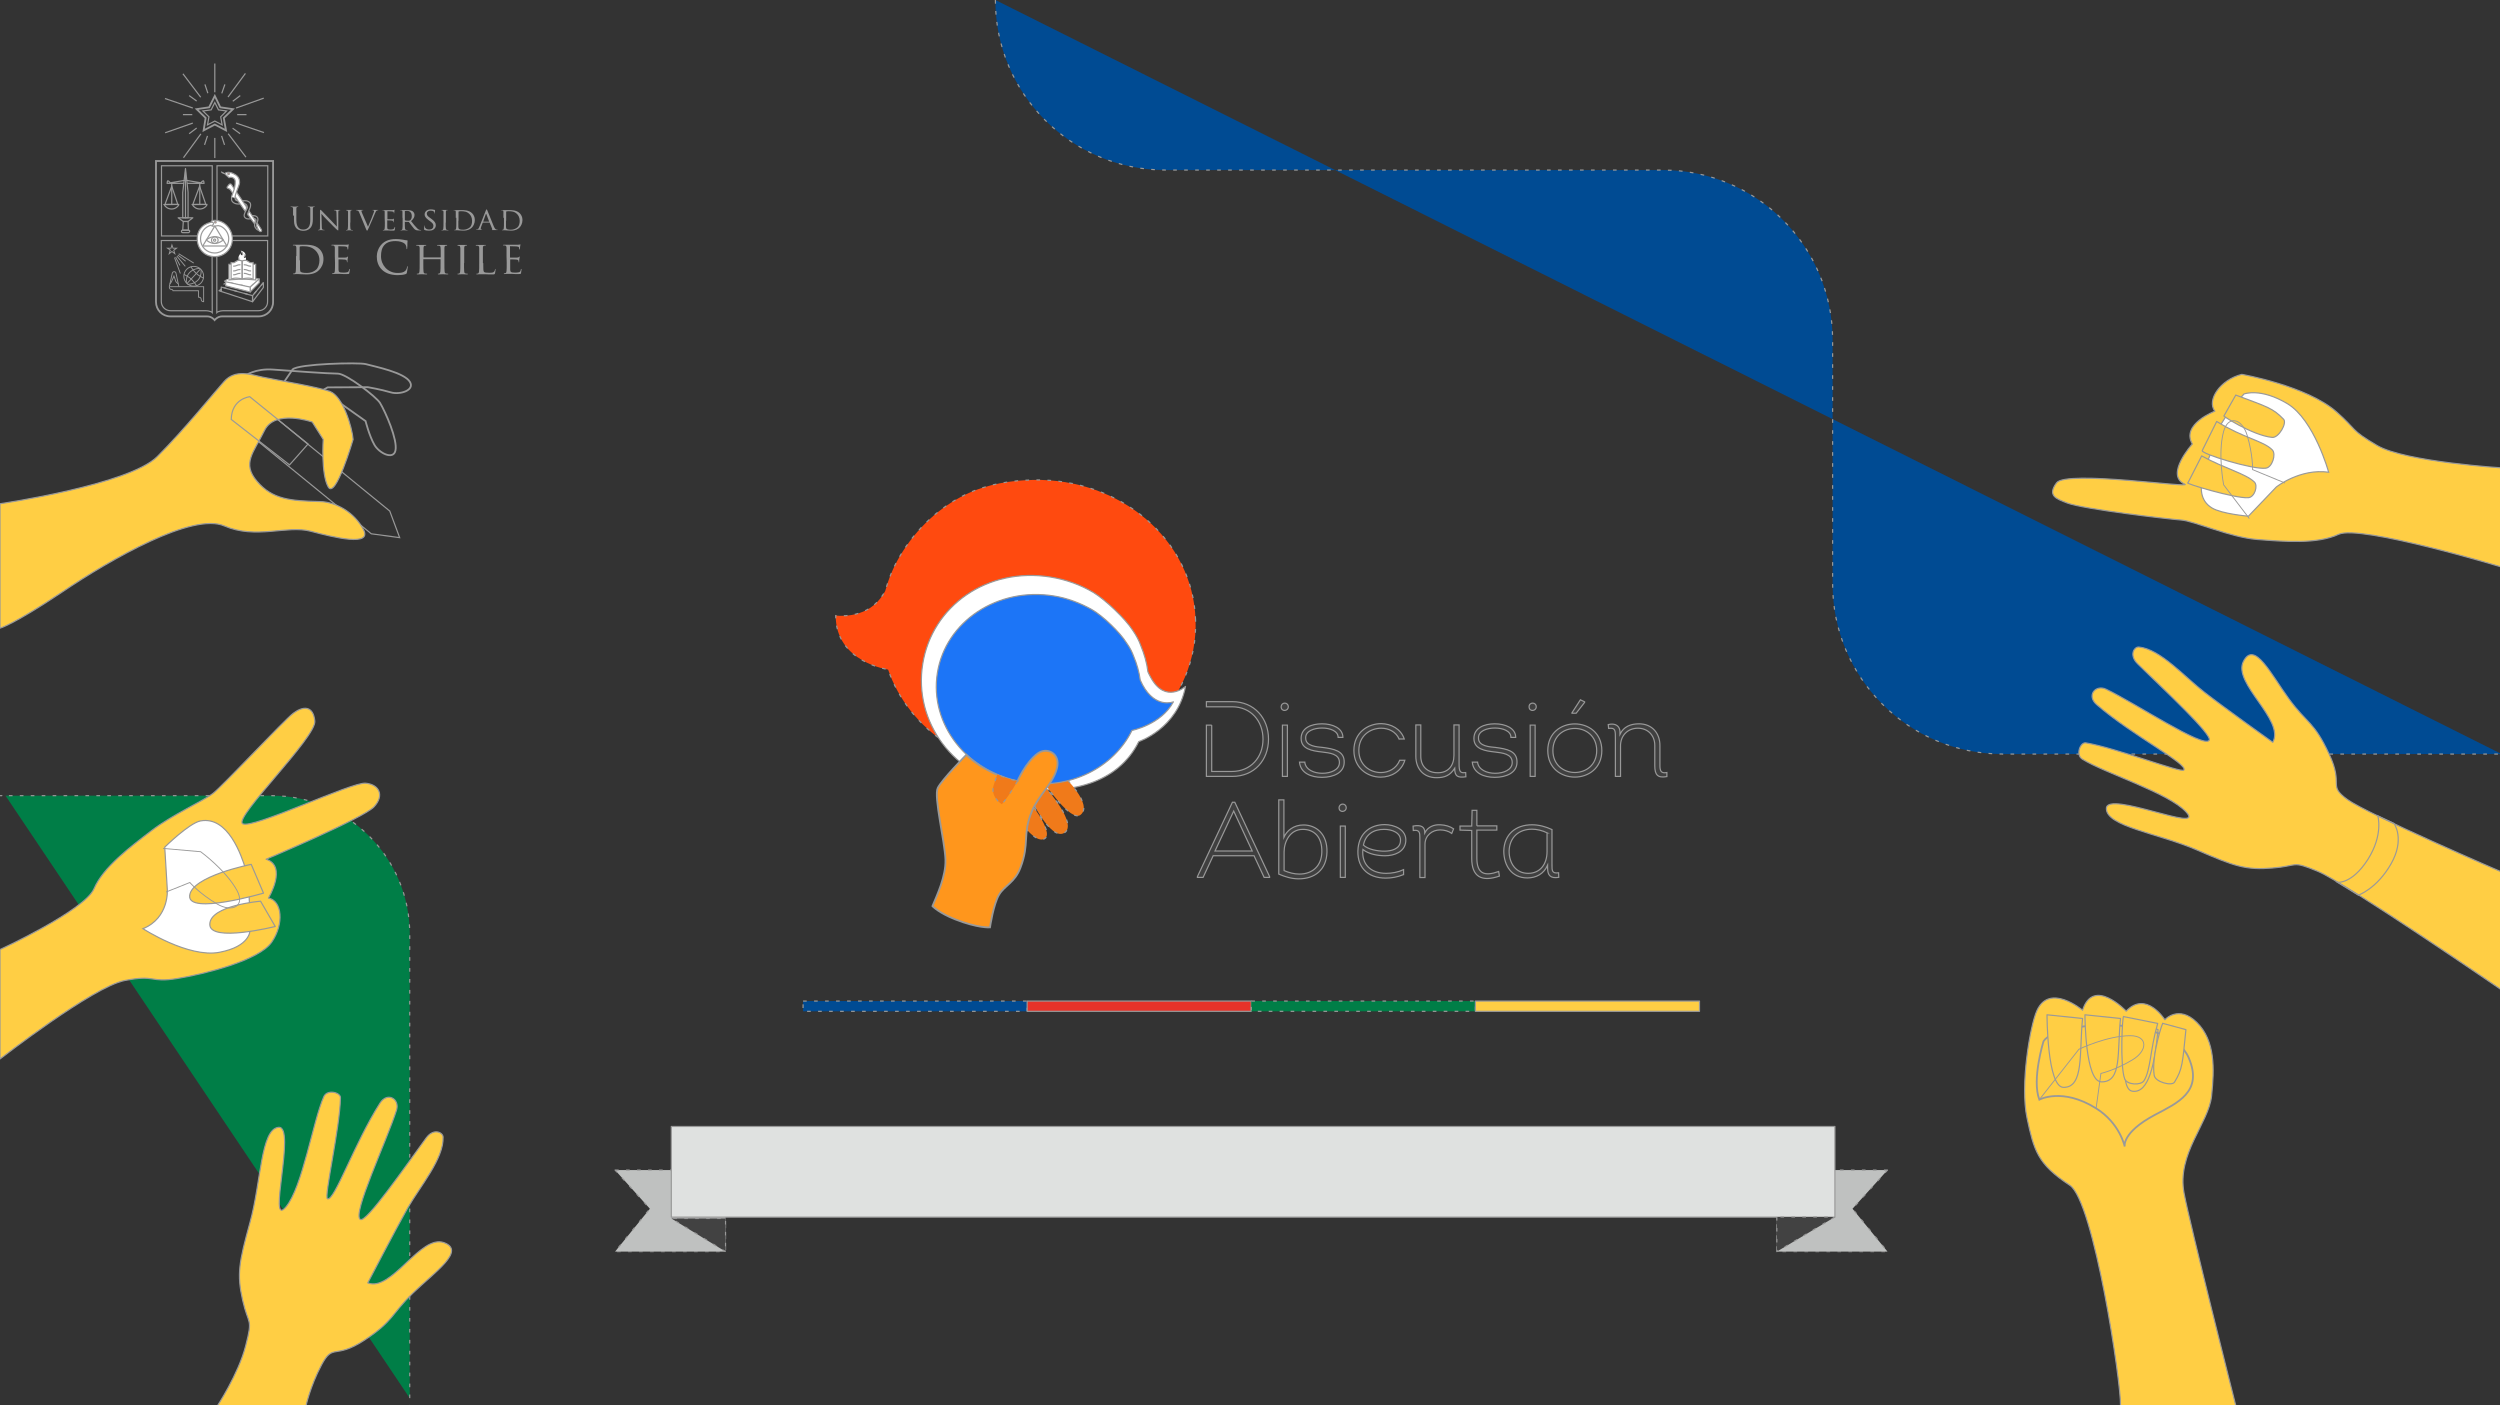 <?xml version="1.0" encoding="UTF-8" standalone="no"?>
<!-- Generator: Adobe Illustrator 19.1.0, SVG Export Plug-In . SVG Version: 6.00 Build 0)  -->

<svg
   xmlns:dc="http://purl.org/dc/elements/1.1/"
   xmlns:cc="http://creativecommons.org/ns#"
   xmlns:rdf="http://www.w3.org/1999/02/22-rdf-syntax-ns#"
   xmlns:svg="http://www.w3.org/2000/svg"
   xmlns="http://www.w3.org/2000/svg"
   xmlns:sodipodi="http://sodipodi.sourceforge.net/DTD/sodipodi-0.dtd"
   xmlns:inkscape="http://www.inkscape.org/namespaces/inkscape"
   version="1.1"
   id="Capa_1"
   x="0px"
   y="0px"
   viewBox="0 0 1364.3 767"
   style="enable-background:new 0 0 1364.3 767;"
   xml:space="preserve"
   inkscape:version="0.48.4 r9939"
   width="100%"
   height="100%"
   sodipodi:docname="fondo_manos.svg"
   enable-background="new"><rect x="0" y="0" width="1364.3" height="767" fill="#333333" stroke="none"/><defs
     id="defs83" /><sodipodi:namedview
     pagecolor="#ffffff"
     bordercolor="#666666"
     borderopacity="1"
     objecttolerance="10"
     gridtolerance="10"
     guidetolerance="10"
     inkscape:pageopacity="0"
     inkscape:pageshadow="2"
     inkscape:window-width="1301"
     inkscape:window-height="744"
     id="namedview81"
     showgrid="false"
     inkscape:zoom="0.21109727"
     inkscape:cx="28.422917"
     inkscape:cy="383.5"
     inkscape:window-x="65"
     inkscape:window-y="24"
     inkscape:window-maximized="1"
     inkscape:current-layer="layer4" /><style
     type="text/css"
     id="style3">
	.st0{fill:none;stroke:#666666;stroke-miterlimit:10;stroke-dasharray:2,4;}
	.st1{fill:none;stroke:#666666;stroke-miterlimit:10;}
	.st2{fill:none;stroke:#666666;stroke-miterlimit:10;stroke-dasharray:1.989,3.978;}
	.st3{fill:#FF961C;}
	.st4{fill:#F07A1A;}
	.st5{fill:#1C75F7;}
	.st6{fill:#FF961C;stroke:#F07A1A;stroke-width:2;stroke-miterlimit:10;}
	.st7{fill:#F07A1A;stroke:#F07A1A;stroke-miterlimit:10;}
</style><path
     class="st0"
     d="M543.2,0L543.2,0c0,51.2,41.5,92.8,92.8,92.8h271.3c51.2,0,92.8,41.5,92.8,92.8v133.1  c0,51.2,41.5,92.8,92.8,92.8h272.3"
     id="path5" /><g
     id="g7"><g
       id="g9"><line
         class="st1"
         x1="223.6"
         y1="768"
         x2="223.6"
         y2="767"
         id="line11" /><path
         class="st2"
         d="M223.6,763V509.7c0-41.7-33.8-75.5-75.5-75.5H3"
         id="path13" /><line
         class="st1"
         x1="1"
         y1="434.2"
         x2="0"
         y2="434.2"
         id="line15" /></g></g><path
     class="st3"
     d="M166.8,768c0,0,2.3-11.2,8.7-23.2s7-2.7,23.3-13.4s14.6-14.2,26.5-25.7s29.2-23.2,16.9-27.6  c-12.8-4.5-28.5,27.1-41.5,22c0,0,15.2-29.2,21.8-40.9c6.6-11.6,19.8-26.9,19.3-38.7c-0.1-2.5-5.1-5.1-9.2,0.5  c-12.3,16.8-32.6,46.1-35.9,44.5c-4.9-2.4,14.4-42.9,19.7-59.7c1.9-6-5-10.3-9.1-3.7c-13.9,21.8-24.9,53.7-28.6,52.1  c-2-0.9,6.8-38.5,7.1-55.1c0.1-3-7.3-4.8-9.1-0.6c-5.9,13.2-11.6,49.4-20.7,60.2c-10.3,12.3,5.8-44.5-4-43.5  c-9.8,1-9.5,30.3-15.6,52c-6,21.8-7.2,28.1-4,42.3c3.2,14.2,5.7,9.3,1.7,24.8c-3.9,15.5-15.9,33.6-15.9,33.6H166.8z"
     id="path17" /><g
     id="g19"><path
       class="st4"
       d="M133.7,205.1c0,0,5.5-4.2,15.5-3.4c9.7,0.7,29.8,2.2,35.2,2.2c4.5,0,21,12.7,23,16c3,5,9.7,20.1,8.4,26   c-1.2,5.3-9,1.3-11.5-3.2c-2.8-4.9-4.8-12.9-4.8-12.9l-18.2-12.9l-22.5,1.2L133.7,205.1"
       id="path21" /><path
       class="st4"
       d="M159.7,201.6c3.2-3.1,36.2-3.9,39.9-2.9c5.6,1.5,21,4.6,24.1,9.7c2.8,4.6-5.5,7.2-10.5,5.7   c-5.4-1.6-12.4-2.8-12.4-2.8l-22,0.1l-42.5,24.5L159.7,201.6z"
       id="path23" /><path
       class="st5"
       d="M126.2,228.9l76.4,62.4l15.5,2.1l-5.4-14.5l-76.4-62.4C136.3,216.5,126.4,217.5,126.2,228.9z"
       id="path25" /><path
       class="st3"
       d="M0,274.9c0,0,70.4-10.3,85.8-25.7s31-34.9,36.5-41c6.2-6.9,14.6-3.8,21-2.4s29.5,5.2,36.7,7.8   s12.2,19.7,12.7,26.2c0,0-9.6,33-13.6,25.9s-2.7-25.9-2.7-25.9l-6-9.5c0,0-20.4-7.2-26.1,4.7c-5.8,11.9-12.5,17.8-4,27.7   c8.4,9.9,18.2,10.6,34.2,11c9.3,0.2,19.1,6.3,23.8,15.2c5.1,9.6-15.9,4.4-28.8,1s-29.8,4.6-47.1-2.9c-17.2-7.4-61.6,17.9-88.5,36.1   C7,341.1,0,342.8,0,342.8V274.9z"
       id="path27" /><path
       class="st5"
       d="M126.2,228.9l31.8,24.8l10.1-11.4l-31.8-25.8C136.3,216.5,126.4,217.5,126.2,228.9z"
       id="path29" /></g><g
     id="g31"><path
       class="st3"
       d="M1366,476.2c0,0-74-31.9-85-39.9s-1.7-7.3-10-24.9c-8.2-17.7-12-16.5-21.8-29.9c-9.8-13.4-18.9-32.2-24.9-20.6   c-6.2,12,22.8,32,16,44.2c0,0-26.8-19.1-37.4-27.4c-10.6-8.2-23.9-23.4-35.6-24.6c-2.5-0.3-5.7,4.3-0.7,9.2   c14.9,14.6,41,38.8,39,41.7c-3.1,4.5-40.4-20.3-56.3-27.9c-5.7-2.7-10.9,3.5-5,8.5c19.6,16.9,49.7,32.2,47.5,35.6   c-1.2,1.9-37.1-12.1-53.5-14.8c-3-0.5-5.8,6.5-1.9,8.9c12.3,7.7,47.3,18.4,56.7,28.9c10.7,11.9-43.2-12-43.6-2.1   s28.6,13.7,49.3,22.7c20.7,9,26.8,11.1,41.3,9.9c14.5-1.1,10-4.3,24.8,1.8c14.8,6.1,101.1,65.3,101.1,65.3V476.2z"
       id="path33" /><path
       class="st5"
       d="M1275.6,481.5l11.4,7c0,0,10-3.4,17.8-17s1.7-22.1,1.7-22.1l-8.9-4.2c0,0,3.2,10.2-5.4,23.8   C1283.5,482.6,1275.6,481.5,1275.6,481.5z"
       id="path35" /></g><g
     id="g37"><path
       class="st3"
       d="M1220.1,767c0,0-25.1-99.1-28.2-115.8c-4.1-21.6,13.4-38.1,15-53.1c1.6-15,2-30.2-8-40.1s-17.5-1.5-17.5-1.5   s-10.2-16.2-21.1-4.7c0,0-17.9-19-23.8-0.5c0,0-18.1-15.3-25,0.4c-3.6,8.1-9.2,40.3-5.3,58.5c3.8,17.6,5.6,25,23.3,36.6   c13.2,8.6,28.2,108.7,27.7,120.3H1220.1z"
       id="path39" /><path
       class="st3"
       d="M1163.2,556.5c0,0-8.5,37.7,0.5,39s12.2-15,14-33.6L1163.2,556.5z"
       id="path41" /><path
       class="st4"
       d="M1115.2,568.2c0,0-6.5,20.9-2.3,31.9c0,0,12.5-6.8,30.9,4.7c13.1,8.1,15.7,20.9,15.7,20.9s-1.8-7.5,16.3-17.2   c12.4-6.6,26.7-12.6,18.6-31.3C1184.4,553.7,1122.9,556.6,1115.2,568.2z"
       id="path43" /><path
       class="st3"
       d="M1180.4,558.5c0.3-2.7-6.6,17.8-4.8,28.4c0.6,3.6,9.7,6,11.1,3.6c4.4-7.2,4.3-10,6.2-28.6L1180.4,558.5z"
       id="path45" /><path
       class="st3"
       d="M1159,554.8c-0.8-2.3-2.2,27.3,0.5,34c1.3,3.3,8.8,3.6,10.5,1c3.7-5.8,3.4-17.3,7.5-31.3L1159,554.8z"
       id="path47" /><path
       class="st3"
       d="M1137.8,553.8c0,0,0,36.5,9,36.6c11.3,0.1,8.5-16,10.4-34.6L1137.8,553.8z"
       id="path49" /><path
       class="st3"
       d="M1117.1,553.8c0,0,0,39.5,9,39.6c11.3,0.1,8.5-19,10.4-37.6L1117.1,553.8z"
       id="path51" /><path
       class="st6"
       d="M1112.9,600.1l21.6-27.5c0,0,15.3-7.4,28-7.4c9.8,0,9.5,8.1,1.5,13c-9.5,5.8-17.5,7.6-17.5,7.6l-2.6,18.9"
       id="path53" /></g><g
     id="g55"><path
       class="st3"
       d="M1366.2,255.4c0,0-53.8-3.3-69-12.3c-15.2-9-10.5-8.1-22.1-18.3c-16.2-14.3-51.7-20.5-51.7-20.5   c-11.8,2.9-19.3,14.1-14.7,20.1c0,0-18.6,7.1-12.3,17.9c0,0-15.2,16.9-4.2,21.9c5.3,2.5-64.7-7.8-69.9-0.7c-5.2,7.1-0.1,8.7,5.8,11   c9,3.4,55.4,8.8,62.3,9.3s26.9,9.5,41.3,10.6c14.4,1.1,32.8,2.7,44.5-2.8c11.7-5.5,89.9,18.1,89.9,18.1V255.4z"
       id="path57" /><path
       class="st7"
       d="M1207.1,277.2c5.4,3.3,19.9,4.5,19.9,4.5l15.2-15.9c0,0,12.9-10.3,28.6-8.1c0,0-7.8-28.5-22.5-37.4   c-14.7-8.8-23.7-5.3-23.7-5.3s-15.1,16-16.5,26.6C1207.2,249.2,1193.9,269.2,1207.1,277.2z"
       id="path59" /><path
       class="st3"
       d="M1213.7,226.9c-2.5-1,15.5,10.8,26.3,11.8c3.6,0.3,8.2-7.9,6.2-9.9c-5.8-6-8.6-6.7-26.1-13.2L1213.7,226.9z"
       id="path61" /><path
       class="st3"
       d="M1201.8,245.9c-0.8,1.7,27.6,10.5,34.7,9.6c3.5-0.4,5.7-7.6,3.6-9.9c-4.7-5-16.1-6.6-30.4-15.6L1201.8,245.9z"
       id="path63" /><path
       class="st3"
       d="M1194,263.5c-2.4,0.1,26,8.7,33,8.1c3.4-0.3,5.4-6.6,3.2-8.6c-4.8-4.6-16-7.2-28.7-14.2L1194,263.5z"
       id="path65" /><path
       class="st6"
       d="M1227.5,283l-14-18.4c0,0-3.3-16.7-0.1-28.9c2.5-9.5,10.2-7.2,12.9,1.8c3.2,10.7,3,18.8,3,18.8l17.7,7.3"
       id="path67" /></g><g
     id="g69"><path
       class="st3"
       d="M0,577.9c0,0,50.7-39.4,68-42.8c17.3-3.4,13.5,1.4,28.7-1.1s44.8-9.9,51.6-19.9c6.9-10,5.6-22.6-1.8-24   c0,0,10.5-17.4-1.3-21.2c0,0,53.1-22.4,58.9-28.6s2.9-12.2-4.6-12.9c-7.6-0.7-62.2,25.4-67.1,22.1c-4.9-3.3,40.3-47.2,39.4-56   c-0.9-8.8-6.6-8.1-11.7-4.3c-5.1,3.8-38.5,39.7-44,43.9c-5.5,4.2-21.9,11.4-33.4,20.2s-26.3,19.8-31.4,31.7S0,518.2,0,518.2   L0,577.9z"
       id="path71" /><path
       class="st7"
       d="M109.4,448c-6.2,1.2-19.5,14.3-19.5,14.3l1.4,23.1c0,0,1.2,15.5-13.3,21.4c0,0,24.8,16.1,41.7,12.9   s16.7-11.8,16.7-11.8s0.2-25.2-2.3-33.5C131.8,467,124.5,445.2,109.4,448z"
       id="path73" /><path
       class="st3"
       d="M142.2,491.8c0,0-27.6,2.3-27.7,12.6c-0.2,10.2,35.7,1.2,35.7,1.2L142.2,491.8z"
       id="path75" /><path
       class="st3"
       d="M137.1,471.7c0,0-32.6,6.4-33.6,17.1c-1,10.7,40.3-1.4,40.3-1.4L137.1,471.7z"
       id="path77" /><path
       class="st6"
       d="M89,463l20.5,1.8c0,0,13.7,10,19.8,21.1c4.7,8.7-2.6,12.2-10.7,7.5c-9.6-5.6-15-11.8-15-11.8l-13,5.2"
       id="path79" /></g><g
     inkscape:groupmode="layer"
     id="layer1"
     inkscape:label="Manos" /><g
     inkscape:groupmode="layer"
     id="layer2"
     inkscape:label="Uchile" /><g
     inkscape:groupmode="layer"
     id="layer3"
     inkscape:label="Logo"><g
       id="g3068"
       transform="translate(430.85,242.402)"><path
         d="m 221.6,95.9 c -1.4,-43.8 -41,-77.3 -88.5,-76.4 -11.3,0.2 -25,2 -37.5,8.2 -13.1,6.5 -26.2,17.7 -35.6,33.8 -3.4,5.8 -6,12.1 -7.8,18.7 -0.7,1.2 -1.5,2.5 -2.5,3.8 -8.9,11.8 -24.5,9.5 -24.5,9.5 0,25.4 28.6,29.5 28.6,29.5 11.3,32.9 45.2,56.2 84.5,54.9 47.4,-1.5 84.8,-38.3 83.3,-82 z"
         class="st0"
         id="XMLID_181_"
         inkscape:connector-curvature="0"
         style="fill:#ff4a0f" /><path
         d="M 72.7,119.9 C 77.8,88.2 108,67 142.4,72.5 c 8.6,1.4 16.5,4.3 23.4,8.4 6.5,3.9 17.4,14.3 21.4,20.5 2.3,3.3 3.6,6 4.5,8.5 1.9,4.6 3.3,9.4 3.9,14.3 0.4,1 0.9,1.9 1.5,3 8,14.8 19,5 19,5 -4.3,23 -25.5,30.1 -25.5,30.1 -11.3,22.9 -38.1,29.6 -66.6,25 -34.5,-5.6 -56.4,-35.7 -51.3,-67.4 z"
         class="st1"
         id="XMLID_180_"
         inkscape:connector-curvature="0"
         style="fill:#ffffff" /><path
         d="m 130.9,192 c 0,0 11.5,24.8 19.1,20.1 7.6,-4.7 -10.1,-24.6 -10.1,-24.6 l -9,4.5 z"
         class="st2"
         id="XMLID_179_"
         inkscape:connector-curvature="0"
         style="fill:#f07a1a" /><path
         d="m 139.2,185.1 c 0,0 14.3,21.3 19.6,17.2 7.1,-5.5 -9,-21 -9,-21 l -10.6,3.8 z"
         class="st2"
         id="XMLID_178_"
         inkscape:connector-curvature="0"
         style="fill:#f07a1a" /><path
         d="m 121.9,199.9 c 0,0 11.2,19 17.3,15.4 5.9,-3.4 -10.5,-23.3 -10.5,-23.3 l -6.8,7.9 z"
         class="st2"
         id="XMLID_177_"
         inkscape:connector-curvature="0"
         style="fill:#f07a1a" /><path
         d="m 80.7,124.8 c 4.5,-28.1 32.9,-46.9 63.4,-42 7.6,1.2 14.5,3.9 20.8,7.4 6.3,3.6 15.5,12.6 19,18.2 2.1,2.9 3.2,5.4 4,7.6 1.7,4 2.9,8.3 3.5,12.7 0.4,0.8 0.8,1.7 1.3,2.7 7.1,13.1 16.8,9.2 16.8,9.2 -6.7,12.5 -22.6,15.6 -22.6,15.6 -10,20.3 -33.8,32.5 -59,28.4 -30.7,-4.9 -51.7,-31.7 -47.2,-59.8 z"
         class="st3"
         id="XMLID_176_"
         inkscape:connector-curvature="0"
         style="fill:#1c75f7" /><path
         d="m 78,252.1 c 0,0 3.5,3.7 12.4,7.2 12.4,4.9 19,4.4 19,4.4 0,0 1.9,-12.8 5,-17.9 3.1,-5.1 8.6,-6.6 11.6,-14.6 5.2,-13.6 1,-18.1 6.2,-30.7 3.8,-9.3 11.6,-14.9 13.8,-23.9 1.9,-7.8 -5.5,-11.6 -10.6,-7.8 -6.6,4.9 -11,15.1 -11,15.1 -17.7,-3.8 -27.9,-14.4 -27.9,-14.4 0,0 -13.3,13.5 -15.6,18.1 -2.3,4.6 3.9,29.2 4.2,39.2 0.3,9 -4.6,19.3 -7.1,25.3 z"
         class="st4"
         id="XMLID_175_"
         inkscape:connector-curvature="0"
         style="fill:#ff961c" /><path
         d="m 124.4,183.8 c 0,0 -3,5.9 -8.5,12.7 0,0 -6.9,-4.1 -4.3,-11 0.7,-2 1.8,-5.3 1.8,-5.3 6.1,2.8 10.5,3.4 11,3.6 z"
         class="st2"
         id="XMLID_174_"
         inkscape:connector-curvature="0"
         style="fill:#f07a1a" /><g
         id="XMLID_54_"><g
           id="g3079"><path
             d="m 230.4,153.3 v 25.3 h 11 c 10.3,0 17,-7.7 17,-17.6 0,-9.9 -6.6,-17.7 -16.9,-17.7 h -11 v 0 h -3 v -2.8 h 14.1 c 12.2,0 19.8,9.2 19.8,20.4 0,11.4 -7.6,20.4 -19.8,20.4 h -14.1 v -28 h 2.9 z"
             class="st5"
             id="XMLID_378_"
             inkscape:connector-curvature="0"
             style="fill:#404040" /><path
             d="m 270.3,141.3 c 0.9,0 1.9,0.7 1.9,2 0,1.2 -0.9,1.9 -1.9,2 -1,0.1 -2,-0.6 -2,-2 0.1,-1.4 1.1,-2 2,-2 z m 1.4,40 H 269 v -28 h 2.7 v 28 z"
             class="st5"
             id="XMLID_375_"
             inkscape:connector-curvature="0"
             style="fill:#404040" /><path
             d="m 281.2,173.6 c 0.5,4.1 5.1,6 9.6,6 4.6,0 9.3,-1.9 9.3,-5.9 0,-4.8 -5.5,-5.2 -9.3,-5.7 -5.6,-0.6 -11.6,-1.6 -11.6,-7.4 0,-5.8 5.6,-8 11.4,-8 5.8,0 11.4,2.4 11.4,7.4 h -2.6 c 0,-3.5 -4.4,-5.1 -8.8,-5.1 -4.3,0 -9.2,1.6 -8.9,5.6 0,4.3 6.1,4.7 9.4,5 5.8,0.8 11.8,1.8 11.6,8.1 0,5.6 -5.7,8.2 -12.1,8.2 -6,0 -11.7,-2.3 -12.3,-8.3 h 2.9 z"
             class="st5"
             id="XMLID_373_"
             inkscape:connector-curvature="0"
             style="fill:#404040" /><path
             d="m 332.7,160.9 c -1.8,-4 -5.7,-5.9 -9.8,-5.9 -6,0 -12.2,4.1 -12.2,12.1 0,8 6.1,12.1 12,12.1 4.3,0 8.5,-2.2 10.3,-6.7 h 2.8 c -1.9,6.2 -7.6,9.2 -13.2,9.2 -7.2,0 -14.6,-5 -14.6,-14.6 0,-9.7 7.6,-14.6 14.9,-14.6 5.4,0.1 10.7,2.8 12.6,8.4 h -2.8 z"
             class="st5"
             id="XMLID_371_"
             inkscape:connector-curvature="0"
             style="fill:#404040" /><path
             d="m 344.5,153.2 v 17.1 c 0,5.6 3.7,9 9.2,9 5.6,0.1 8.9,-3.7 8.9,-9.5 v -16.6 h 2.8 v 21 c 0,4.5 0.5,5.4 3.6,5 l 0.1,2.3 c -4.3,0.6 -6.1,-0.1 -6.1,-4.6 -2.6,3.9 -5.4,5.1 -9.9,5.1 -7.1,0 -11.3,-4.9 -11.3,-11.7 v -17.1 h 2.7 z"
             class="st5"
             id="XMLID_369_"
             inkscape:connector-curvature="0"
             style="fill:#404040" /><path
             d="m 375.5,173.6 c 0.5,4.1 5.1,6 9.6,6 4.6,0 9.3,-1.9 9.3,-5.9 0,-4.8 -5.5,-5.2 -9.3,-5.7 -5.6,-0.6 -11.6,-1.6 -11.6,-7.4 0,-5.8 5.6,-8 11.4,-8 5.8,0 11.4,2.4 11.4,7.4 h -2.6 c 0,-3.5 -4.4,-5.1 -8.8,-5.1 -4.3,0 -9.2,1.6 -8.9,5.6 0,4.3 6.1,4.7 9.4,5 5.8,0.8 11.8,1.8 11.6,8.1 0,5.6 -5.7,8.2 -12.1,8.2 -6,0 -11.7,-2.3 -12.3,-8.3 h 2.9 z"
             class="st5"
             id="XMLID_367_"
             inkscape:connector-curvature="0"
             style="fill:#404040" /><path
             d="m 405.6,141.3 c 0.9,0 1.9,0.7 1.9,2 0,1.2 -0.9,1.9 -1.9,2 -1,0.1 -2,-0.6 -2,-2 0,-1.4 1,-2 2,-2 z m 1.3,40 h -2.7 v -28 h 2.7 v 28 z"
             class="st5"
             id="XMLID_364_"
             inkscape:connector-curvature="0"
             style="fill:#404040" /><path
             d="m 413.8,167.2 c 0,-19.4 29.5,-19.4 29.5,0 0,19.3 -29.5,19.3 -29.5,0 z m 26.7,0 c 0,-16.1 -23.9,-16.1 -23.9,0 0,15.9 23.9,16 23.9,0 z m -13.5,-20.6 4.6,-7.1 2.3,1.1 v 0.3 l -4.6,5.9 H 427 v -0.2 z"
             class="st5"
             id="XMLID_360_"
             inkscape:connector-curvature="0"
             style="fill:#404040" /><path
             d="m 446.8,153 c 4.2,-1 6.4,1.1 6.4,4 v 1.3 c 2,-4.2 5.9,-5.7 10.4,-5.7 7.1,0 11.4,5.1 11.4,11.8 v 10.8 c 0,3 0.5,4.6 3.8,4 v 2.2 c -5,0.9 -6.6,-0.9 -6.6,-5.9 v -11.1 c 0,-5.6 -3.9,-9.4 -9.2,-9.4 -5.5,0 -9.5,3.9 -9.5,9.6 v 16.7 h -2.8 V 161 c 0,-4.7 0.2,-6.4 -3.7,-5.9 l -0.2,-2.1 z"
             class="st5"
             id="XMLID_358_"
             inkscape:connector-curvature="0"
             style="fill:#404040" /><path
             d="m 231.2,224.6 -5.5,11.8 h -3.1 V 236 l 19.1,-40.6 h 1.3 l 19,40.6 v 0.4 h -3 l -5.5,-11.8 h -22.3 z m 1,-2.6 h 20.3 L 242.4,200.2 232.2,222 z"
             class="st5"
             id="XMLID_355_"
             inkscape:connector-curvature="0"
             style="fill:#404040" /><path
             d="m 267.2,194.1 h 2.6 v 20.4 c 1.6,-3.6 5.3,-6.7 10.7,-6.7 6.8,0 13.1,4.8 12.8,14.9 -0.3,9.6 -6.7,14.5 -15.4,14.5 -3.9,0 -7.4,-1.1 -10.9,-2.6 v -40.5 z m 2.7,38.6 c 2.8,1.2 5.6,1.9 8.3,1.9 7.2,0 12.1,-4.4 12.3,-12 0.2,-8.4 -4.3,-12.4 -10.4,-12.4 -6.9,0 -10.2,6.6 -10.2,12.4 v 10.1 z"
             class="st5"
             id="XMLID_352_"
             inkscape:connector-curvature="0"
             style="fill:#404040" /><path
             d="m 301.9,196.4 c 0.9,0 1.9,0.7 1.9,2 0,1.2 -0.9,1.9 -1.9,2 -1,0.1 -2,-0.6 -2,-2 0.1,-1.3 1,-2 2,-2 z m 1.4,40 h -2.7 v -28 h 2.7 v 28 z"
             class="st5"
             id="XMLID_349_"
             inkscape:connector-curvature="0"
             style="fill:#404040" /><path
             d="m 335,234.9 c -3.1,1.3 -6.4,1.9 -9.6,1.9 -10.3,0 -16.2,-6.4 -15.1,-16.6 0.9,-7.9 6.5,-12.5 14.4,-12.6 5.5,0 12.2,2.8 11.6,9.2 -0.5,5.8 -6.4,7.8 -11.3,7.8 -4,0 -9,-0.9 -12.1,-3.4 -0.8,8.1 4.3,13 12.7,13 3.1,0 6.5,-0.6 9.5,-2 v 2.7 z m -10.4,-12.8 c 3.7,0 8.5,-1.1 8.8,-5.4 0.5,-4.7 -4.7,-6.5 -8.8,-6.5 -5.9,-0.1 -10.3,2.8 -11.4,8.6 2.6,2.4 7.7,3.3 11.4,3.3 z"
             class="st5"
             id="XMLID_346_"
             inkscape:connector-curvature="0"
             style="fill:#404040" /><path
             d="m 355.2,207.7 c 2.7,0.1 5.3,0.9 7.2,2.2 l -1,2.5 c -1.8,-1.3 -4.1,-1.9 -6.4,-1.9 -4.2,0 -8.2,3 -8.2,7.8 v 18.2 H 344 v -21.7 c 0,-2.7 -0.1,-4.5 -3.6,-4 l -0.1,-2.4 c 4.5,-0.8 6.4,0.4 6.4,3.7 1.7,-3.4 5.2,-4.6 8.5,-4.4 z"
             class="st5"
             id="XMLID_344_"
             inkscape:connector-curvature="0"
             style="fill:#404040" /><path
             d="M 375.1,208.3 H 386 v 2.3 h -10.9 v 15.2 c 0,8.6 4.1,10.2 11.9,7.4 l 0.4,2.5 c -9.6,3.3 -15.1,0.5 -15.1,-9.7 v -15.2 l -6.4,-0.2 v -2.2 h 6.4 l 0.2,-8.6 h 2.6 v 8.5 z"
             class="st5"
             id="XMLID_342_"
             inkscape:connector-curvature="0"
             style="fill:#404040" /><path
             d="m 416.1,229.6 c 0,3 -0.1,4.8 3.6,4.3 l 0.1,2.5 c -4.6,0.7 -6.1,-1.1 -6.1,-5.2 v -1.4 c -2.1,4.7 -6.2,6.9 -11.1,6.9 -8.5,0 -12.8,-6.8 -12.8,-14.7 0.2,-9 6.4,-14.3 15.4,-14.3 3.8,0 7.4,1 10.9,2.6 v 19.3 z m -2.6,-17.5 c -2.7,-1.3 -5.7,-2 -8.3,-2 -7.2,0 -12.3,4.4 -12.5,12 0,6.5 3.6,12.1 10.4,12.1 6.5,0 10.3,-4.9 10.3,-11.9 v -10.2 z"
             class="st5"
             id="XMLID_339_"
             inkscape:connector-curvature="0"
             style="fill:#404040" /></g></g></g><g
       id="g3353"
       transform="translate(340.025,-201.64)"><g
         id="g3134"><polygon
           id="polygon3136"
           points="-196.3,355.9 -202.2,363 -220,358 -216.9,356.1 -198.5,355.4 "
           class="st0"
           style="fill:none;stroke:#999999;stroke-width:0.651;stroke-linejoin:round;stroke-miterlimit:10" /><polygon
           id="polygon3138"
           points="-196.3,358.5 -202.2,366.3 -202.2,363 -196.3,355.9 "
           class="st1"
           style="fill:none;stroke:#999999;stroke-width:0.651;stroke-linecap:round;stroke-linejoin:round;stroke-miterlimit:10" /><polygon
           id="polygon3140"
           points="-219.3,360.7 -202.2,366.3 -202.2,363 -219.3,358.3 "
           class="st1"
           style="fill:none;stroke:#999999;stroke-width:0.651;stroke-linecap:round;stroke-linejoin:round;stroke-miterlimit:10" /><polygon
           id="polygon3142"
           points="-217.7,355.2 -212.8,352.1 -198.8,353.8 -203.5,358.3 "
           class="st2"
           style="fill:#ffffff;stroke:#999999;stroke-width:0.651;stroke-linejoin:round;stroke-miterlimit:10" /><polygon
           id="polygon3144"
           points="-198.5,355.9 -203.5,361 -203.5,358.3 -198.5,353.8 "
           class="st3"
           style="fill:#ffffff;stroke:#999999;stroke-width:0.651;stroke-linecap:round;stroke-linejoin:round;stroke-miterlimit:10" /><polygon
           id="polygon3146"
           points="-216.9,357.6 -203.5,361 -203.5,358.3 -216.9,355.4 "
           class="st3"
           style="fill:#ffffff;stroke:#999999;stroke-width:0.651;stroke-linecap:round;stroke-linejoin:round;stroke-miterlimit:10" /><path
           id="path3148"
           d="m -209.5,343.7 c 0,0 -0.3,-0.9 -0.3,-1.7 0,-0.8 1.1,-2.2 1.1,-2.2 0,0 -0.1,1.1 0.5,1.1 0.7,0 0.7,-0.7 0.5,-1.1 -0.3,-0.4 -1,-1.4 -1,-1.4 0,0 2.5,0.5 2.5,2 0,1.5 -0.9,1.4 -0.7,1.9 0.2,0.5 0.7,-0.4 1,-0.1 0.3,0.3 0,1.5 0,1.5 l -1.9,0.6 -1.7,-0.6 z"
           class="st2"
           inkscape:connector-curvature="0"
           style="fill:#ffffff;stroke:#999999;stroke-width:0.651;stroke-linejoin:round;stroke-miterlimit:10" /><path
           id="path3150"
           d="m -198.8,374.3 c 0,0 -17.7,0 -20.1,0 -2.4,0 -4,2 -4,2 0,0 -1.6,-2 -4,-2 -1.9,0 -20.1,0 -20.1,0 -4.4,0 -7.9,-3.5 -7.9,-7.9 v -76.9 h 63.9 v 76.8 c 0.1,4.4 -3.4,8 -7.8,8 z"
           class="st4"
           inkscape:connector-curvature="0"
           style="fill:none;stroke:#999999;stroke-miterlimit:10" /><polygon
           id="polygon3152"
           points="-219.8,260.2 -212.9,261.2 -217.9,266 -216.7,272.8 -222.8,269.6 -228.9,272.8 -227.8,266 -232.7,261.2 -225.9,260.2 -222.8,254 "
           class="st4"
           style="fill:none;stroke:#999999;stroke-miterlimit:10" /><polygon
           id="polygon3154"
           points="-220.8,261.6 -216.4,262.2 -219.6,265.4 -218.8,269.8 -222.8,267.7 -226.8,269.8 -226,265.4 -229.3,262.2 -224.8,261.6 -222.8,257.6 "
           class="st5"
           style="fill:none;stroke:#999999;stroke-width:0.651;stroke-miterlimit:10" /><line
           id="line3156"
           y2="287.9"
           x2="-222.8"
           y1="276.9"
           x1="-222.8"
           class="st5"
           style="fill:none;stroke:#999999;stroke-width:0.651;stroke-miterlimit:10" /><line
           id="line3158"
           y2="252"
           x2="-222.8"
           y1="236.3"
           x1="-222.8"
           class="st5"
           style="fill:none;stroke:#999999;stroke-width:0.651;stroke-miterlimit:10" /><line
           id="line3160"
           y2="264.2"
           x2="-205.5"
           y1="264.2"
           x1="-210.6"
           class="st5"
           style="fill:none;stroke:#999999;stroke-width:0.651;stroke-miterlimit:10" /><line
           id="line3162"
           y2="264.2"
           x2="-235.1"
           y1="264.2"
           x1="-240.2"
           class="st5"
           style="fill:none;stroke:#999999;stroke-width:0.651;stroke-miterlimit:10" /><line
           id="line3164"
           y2="253.8"
           x2="-208.9"
           y1="256.9"
           x1="-213"
           class="st5"
           style="fill:none;stroke:#999999;stroke-width:0.651;stroke-miterlimit:10" /><line
           id="line3166"
           y2="271.5"
           x2="-232.7"
           y1="274.6"
           x1="-236.8"
           class="st5"
           style="fill:none;stroke:#999999;stroke-width:0.651;stroke-miterlimit:10" /><line
           id="line3168"
           y2="247.7"
           x2="-217.3"
           y1="252.6"
           x1="-219"
           class="st5"
           style="fill:none;stroke:#999999;stroke-width:0.651;stroke-miterlimit:10" /><line
           id="line3170"
           y2="275.8"
           x2="-226.8"
           y1="280.7"
           x1="-228.4"
           class="st5"
           style="fill:none;stroke:#999999;stroke-width:0.651;stroke-miterlimit:10" /><line
           id="line3172"
           y2="247.7"
           x2="-228.2"
           y1="252.5"
           x1="-226.6"
           class="st5"
           style="fill:none;stroke:#999999;stroke-width:0.651;stroke-miterlimit:10" /><line
           id="line3174"
           y2="275.8"
           x2="-219.1"
           y1="280.7"
           x1="-217.5"
           class="st5"
           style="fill:none;stroke:#999999;stroke-width:0.651;stroke-miterlimit:10" /><line
           id="line3176"
           y2="253.8"
           x2="-236.8"
           y1="256.8"
           x1="-232.7"
           class="st5"
           style="fill:none;stroke:#999999;stroke-width:0.651;stroke-miterlimit:10" /><line
           id="line3178"
           y2="271.6"
           x2="-213.1"
           y1="274.6"
           x1="-209"
           class="st5"
           style="fill:none;stroke:#999999;stroke-width:0.651;stroke-miterlimit:10" /><line
           id="line3180"
           y2="254.7"
           x2="-230.5"
           y1="241.9"
           x1="-240.2"
           class="st5"
           style="fill:none;stroke:#999999;stroke-width:0.651;stroke-miterlimit:10" /><line
           id="line3182"
           y2="287.4"
           x2="-205.8"
           y1="274.6"
           x1="-215.5"
           class="st5"
           style="fill:none;stroke:#999999;stroke-width:0.651;stroke-miterlimit:10" /><line
           id="line3184"
           y2="260.6"
           x2="-234.8"
           y1="255.4"
           x1="-250"
           class="st5"
           style="fill:none;stroke:#999999;stroke-width:0.651;stroke-miterlimit:10" /><line
           id="line3186"
           y2="274"
           x2="-196"
           y1="268.8"
           x1="-211.2"
           class="st5"
           style="fill:none;stroke:#999999;stroke-width:0.651;stroke-miterlimit:10" /><line
           id="line3188"
           y2="268.8"
           x2="-234.8"
           y1="274.1"
           x1="-249.9"
           class="st5"
           style="fill:none;stroke:#999999;stroke-width:0.651;stroke-miterlimit:10" /><line
           id="line3190"
           y2="255.2"
           x2="-196.1"
           y1="260.6"
           x1="-211.2"
           class="st5"
           style="fill:none;stroke:#999999;stroke-width:0.651;stroke-miterlimit:10" /><line
           id="line3192"
           y2="274.7"
           x2="-230.4"
           y1="287.7"
           x1="-239.9"
           class="st5"
           style="fill:none;stroke:#999999;stroke-width:0.651;stroke-miterlimit:10" /><line
           id="line3194"
           y2="241.7"
           x2="-206.1"
           y1="254.6"
           x1="-215.6"
           class="st5"
           style="fill:none;stroke:#999999;stroke-width:0.651;stroke-miterlimit:10" /><rect
           id="rect3196"
           height="38.3"
           width="27.7"
           class="st5"
           y="292.1"
           x="-251.9"
           style="fill:none;stroke:#999999;stroke-width:0.651;stroke-miterlimit:10" /><rect
           id="rect3198"
           height="38.3"
           width="27.7"
           class="st5"
           y="292.1"
           x="-221.6"
           style="fill:none;stroke:#999999;stroke-width:0.651;stroke-miterlimit:10" /><path
           id="path3200"
           d="m -224.2,372.2 c 0,0 -0.8,-1 -4,-1 -2.4,0 -18.8,0 -18.8,0 -2.7,0 -5,-2.2 -5,-5 v -33.3 h 27.7 l 0.1,39.3 0,0 z"
           class="st5"
           inkscape:connector-curvature="0"
           style="fill:none;stroke:#999999;stroke-width:0.651;stroke-miterlimit:10" /><path
           id="path3202"
           d="m -198.9,371.2 c 0,0 -15.6,0 -18.8,0 -3.1,0 -4,1 -4,1 v -39.3 h 27.7 v 33.3 c 0.1,2.7 -2.1,5 -4.9,5 z"
           class="st5"
           inkscape:connector-curvature="0"
           style="fill:none;stroke:#999999;stroke-width:0.651;stroke-miterlimit:10" /><polygon
           id="polygon3204"
           points="-245.6,337.1 -243.7,337.1 -245.2,338.2 -244.6,340.1 -246.2,338.9 -247.7,340.1 -247.1,338.2 -248.6,337.1 -246.7,337.1 -246.2,335.3 "
           class="st6"
           style="fill:none;stroke:#999999;stroke-width:0.5;stroke-miterlimit:10" /><line
           id="line3206"
           y2="350.9"
           x2="-241.6"
           y1="342.2"
           x1="-244.8"
           class="st6"
           style="fill:none;stroke:#999999;stroke-width:0.5;stroke-miterlimit:10" /><line
           id="line3208"
           y2="346.5"
           x2="-241.8"
           y1="341.9"
           x1="-244.2"
           class="st6"
           style="fill:none;stroke:#999999;stroke-width:0.5;stroke-miterlimit:10" /><line
           id="line3210"
           y2="347"
           x2="-238.9"
           y1="341.4"
           x1="-243.5"
           class="st6"
           style="fill:none;stroke:#999999;stroke-width:0.5;stroke-miterlimit:10" /><line
           id="line3212"
           y2="344.2"
           x2="-238.7"
           y1="340.8"
           x1="-243"
           class="st6"
           style="fill:none;stroke:#999999;stroke-width:0.5;stroke-miterlimit:10" /><line
           id="line3214"
           y2="345.2"
           x2="-234.3"
           y1="340.1"
           x1="-242.5"
           class="st6"
           style="fill:none;stroke:#999999;stroke-width:0.5;stroke-miterlimit:10" /><circle
           id="circle3216"
           r="5.4"
           cy="352.4"
           cx="-234.3"
           class="st6"
           sodipodi:cx="-234.3"
           sodipodi:cy="352.39999"
           sodipodi:rx="5.4000001"
           sodipodi:ry="5.4000001"
           style="fill:none;stroke:#999999;stroke-width:0.5;stroke-miterlimit:10"
           d="m -228.9,352.4 c 0,2.982 -2.418,5.4 -5.4,5.4 -2.982,0 -5.4,-2.418 -5.4,-5.4 0,-2.982 2.418,-5.4 5.4,-5.4 2.982,0 5.4,2.418 5.4,5.4 z" /><path
           id="path3218"
           d="m -235.9,347.2 c 0,0 1.4,2.1 2.8,3.5 1.4,1.4 4.1,2.7 4.1,2.7"
           class="st6"
           inkscape:connector-curvature="0"
           style="fill:none;stroke:#999999;stroke-width:0.5;stroke-miterlimit:10" /><path
           id="path3220"
           d="m -232.7,357.6 c 0,0 -1.4,-2.1 -2.8,-3.5 -1.4,-1.4 -4.1,-2.7 -4.1,-2.7"
           class="st6"
           inkscape:connector-curvature="0"
           style="fill:none;stroke:#999999;stroke-width:0.5;stroke-miterlimit:10" /><line
           id="line3222"
           y2="348.4"
           x2="-230.6"
           y1="356.5"
           x1="-238.1"
           class="st6"
           style="fill:none;stroke:#999999;stroke-width:0.5;stroke-miterlimit:10" /><path
           id="path3224"
           d="m -238.3,356 c 0,0 -0.5,-3.4 1.8,-5.7 2.3,-2.3 5.6,-2.2 5.6,-2.2"
           class="st6"
           inkscape:connector-curvature="0"
           style="fill:none;stroke:#999999;stroke-width:0.5;stroke-miterlimit:10" /><path
           id="path3226"
           d="m -230.3,348.9 c 0,0 0.5,3.4 -1.8,5.7 -2.3,2.3 -5.6,2.2 -5.6,2.2"
           class="st6"
           inkscape:connector-curvature="0"
           style="fill:none;stroke:#999999;stroke-width:0.5;stroke-miterlimit:10" /><path
           id="path3228"
           d="m -247.6,357.9 1.6,-7.2 c 0.1,-0.4 0.5,-0.8 1,-0.8 l 0,0 c 0.5,0 0.9,0.3 1,0.8 l 1.6,7.4"
           class="st6"
           inkscape:connector-curvature="0"
           style="fill:none;stroke:#999999;stroke-width:0.5;stroke-miterlimit:10" /><polyline
           id="polyline3230"
           points="-247.3,356.5 -246.5,355.5 -245.1,352.3 -244,355.4 -242.9,356.5  "
           class="st6"
           style="fill:none;stroke:#999999;stroke-width:0.5;stroke-miterlimit:10" /><path
           id="path3232"
           d="m -247.6,358.1 h 18.7 v 8.2 c -0.7,0 -1.3,-0.5 -1.3,-1.1 0,-1.5 -1.5,-1.4 -1.5,-1.4 0,-0.5 0,-3.5 0,-3.5 h -13.9 c 0,0 -0.1,-0.8 -1.2,-0.8 -0.8,-0.1 -0.8,-1.1 -0.8,-1.4 z"
           class="st6"
           inkscape:connector-curvature="0"
           style="fill:none;stroke:#999999;stroke-width:0.5;stroke-miterlimit:10" /><polygon
           id="polygon3234"
           points="-234.8,320.5 -237.4,322.5 -240,322.5 -242.8,320.5 "
           class="st1"
           style="fill:none;stroke:#999999;stroke-width:0.651;stroke-linecap:round;stroke-linejoin:round;stroke-miterlimit:10" /><path
           id="path3236"
           d="m -237.2,328.6 h -3.1 c -0.4,0 -0.7,-0.3 -0.7,-0.7 l 0,0 c 0,-0.4 0.3,-0.7 0.7,-0.7 h 3.1 c 0.4,0 0.7,0.3 0.7,0.7 l 0,0 c -0.1,0.4 -0.4,0.7 -0.7,0.7 z"
           class="st5"
           inkscape:connector-curvature="0"
           style="fill:none;stroke:#999999;stroke-width:0.651;stroke-miterlimit:10" /><polygon
           id="polygon3238"
           points="-240,322.5 -237.4,322.5 -237.2,327.3 -240.3,327.3 "
           class="st5"
           style="fill:none;stroke:#999999;stroke-width:0.651;stroke-miterlimit:10" /><path
           id="path3240"
           d="m -226.9,313.2 c -0.8,1.5 -2.3,2.5 -4.1,2.5 -1.8,0 -3.3,-1 -4.1,-2.4 l 8.2,-0.1 z"
           class="st5"
           inkscape:connector-curvature="0"
           style="fill:none;stroke:#999999;stroke-width:0.651;stroke-miterlimit:10" /><path
           id="path3242"
           d="m -242.3,313.2 c -0.8,1.5 -2.3,2.5 -4.1,2.5 -1.8,0 -3.3,-1 -4.1,-2.4 l 8.2,-0.1 z"
           class="st5"
           inkscape:connector-curvature="0"
           style="fill:none;stroke:#999999;stroke-width:0.651;stroke-miterlimit:10" /><polygon
           id="polygon3244"
           points="-240.3,306.7 -238.8,293.6 -237.4,306.5 -237.4,320.5 -240.3,320.5 "
           class="st1"
           style="fill:none;stroke:#999999;stroke-width:0.651;stroke-linecap:round;stroke-linejoin:round;stroke-miterlimit:10" /><line
           id="line3246"
           y2="295.8"
           x2="-238.8"
           y1="320.5"
           x1="-238.8"
           class="st1"
           style="fill:none;stroke:#999999;stroke-width:0.651;stroke-linecap:round;stroke-linejoin:round;stroke-miterlimit:10" /><polygon
           id="polygon3248"
           points="-243,313.2 -250,313.2 -246.3,303.3 "
           class="st5"
           style="fill:none;stroke:#999999;stroke-width:0.651;stroke-miterlimit:10" /><polygon
           id="polygon3250"
           points="-227.7,313.2 -234.8,313.2 -231.1,303.3 "
           class="st5"
           style="fill:none;stroke:#999999;stroke-width:0.651;stroke-miterlimit:10" /><line
           id="line3252"
           y2="313.2"
           x2="-246.3"
           y1="301.4"
           x1="-246.3"
           class="st5"
           style="fill:none;stroke:#999999;stroke-width:0.651;stroke-miterlimit:10" /><line
           id="line3254"
           y2="313.2"
           x2="-231"
           y1="301.4"
           x1="-231"
           class="st5"
           style="fill:none;stroke:#999999;stroke-width:0.651;stroke-miterlimit:10" /><path
           id="path3256"
           d="m -237.9,301.7 h 9.2 c 0,0 0,-1.4 -0.4,-1.4 -0.4,0 -1.3,1.1 -1.3,1.1 l -8.3,-1.4"
           class="st5"
           inkscape:connector-curvature="0"
           style="fill:none;stroke:#999999;stroke-width:0.651;stroke-miterlimit:10" /><path
           id="path3258"
           d="m -239.6,301.7 h -9.2 c 0,0 0,-1.4 0.4,-1.4 0.4,0 1.3,1.1 1.3,1.1 l 8.3,-1.4"
           class="st5"
           inkscape:connector-curvature="0"
           style="fill:none;stroke:#999999;stroke-width:0.651;stroke-miterlimit:10" /><path
           id="path3260"
           d="m -224.8,322.9 c -5.6,1.3 -7.6,5.1 -7.6,9.1 0,4.2 2.5,8 6.4,9.2 6.7,2.1 12.8,-2.8 12.8,-9.1 0,-5.3 -4.2,-10.2 -9.6,-10.2 -1,0 -2,0.2 -2,1 0,0 1.3,-0.1 1.3,0.8 0,0.6 -0.7,0.9 -1,1 -0.1,0 0,0.1 0,0.1 0.1,0.4 1.3,0.4 3.2,0 0.4,-0.1 1.3,0.2 1.6,0.3"
           class="st7"
           inkscape:connector-curvature="0"
           style="fill:#ffffff;stroke:#999999;stroke-width:0.651;stroke-miterlimit:10" /><path
           id="path3262"
           d="m -219.8,325 c 2.7,1.2 4.6,3.9 4.6,7 0,4.2 -3.4,7.7 -7.7,7.7 -4.3,0 -7.7,-3.4 -7.7,-7.7 0,-3.6 2.5,-6.7 5.9,-7.5"
           class="st5"
           inkscape:connector-curvature="0"
           style="fill:none;stroke:#999999;stroke-width:0.651;stroke-miterlimit:10" /><polygon
           id="polygon3264"
           points="-216.2,335.9 -229.4,335.9 -222.8,325 "
           class="st1"
           style="fill:none;stroke:#999999;stroke-width:0.651;stroke-linecap:round;stroke-linejoin:round;stroke-miterlimit:10" /><path
           id="path3266"
           d="m -227.5,332.6 c 0,0 1.9,-1.8 4.7,-1.8 2.8,0 4.6,1.8 4.6,1.8 0,0 -2.1,1.9 -4.7,1.9 -2.5,0 -4.6,-1.9 -4.6,-1.9 z"
           class="st8"
           inkscape:connector-curvature="0"
           style="fill:none;stroke:#999999;stroke-width:0.651;stroke-linecap:round;stroke-linejoin:bevel;stroke-miterlimit:10" /><circle
           id="circle3268"
           r="1.8"
           cy="332.7"
           cx="-222.8"
           class="st1"
           sodipodi:cx="-222.8"
           sodipodi:cy="332.70001"
           sodipodi:rx="1.8"
           sodipodi:ry="1.8"
           style="fill:none;stroke:#999999;stroke-width:0.651;stroke-linecap:round;stroke-linejoin:round;stroke-miterlimit:10"
           d="m -221,332.7 c 0,0.994 -0.806,1.8 -1.8,1.8 -0.994,0 -1.8,-0.806 -1.8,-1.8 0,-0.994 0.806,-1.8 1.8,-1.8 0.994,0 1.8,0.806 1.8,1.8 z" /><circle
           id="circle3270"
           r="0.6"
           cy="332.7"
           cx="-222.9"
           class="st1"
           sodipodi:cx="-222.89999"
           sodipodi:cy="332.70001"
           sodipodi:rx="0.60000002"
           sodipodi:ry="0.60000002"
           style="fill:none;stroke:#999999;stroke-width:0.651;stroke-linecap:round;stroke-linejoin:round;stroke-miterlimit:10"
           d="m -222.3,332.7 c 0,0.331 -0.269,0.6 -0.6,0.6 -0.331,0 -0.6,-0.269 -0.6,-0.6 0,-0.331 0.269,-0.6 0.6,-0.6 0.331,0 0.6,0.269 0.6,0.6 z" /><circle
           id="circle3272"
           r="0.3"
           cy="322.9"
           cx="-222.5"
           class="st9"
           sodipodi:cx="-222.5"
           sodipodi:cy="322.89999"
           sodipodi:rx="0.30000001"
           sodipodi:ry="0.30000001"
           style="fill:#ff4a0f;stroke:#999999;stroke-miterlimit:10"
           d="m -222.2,322.9 c 0,0.166 -0.134,0.3 -0.3,0.3 -0.166,0 -0.3,-0.134 -0.3,-0.3 0,-0.166 0.134,-0.3 0.3,-0.3 0.166,0 0.3,0.134 0.3,0.3 z" /><path
           id="path3274"
           d="m -211.8,309.5 c 0,2 1.9,1.7 1.9,1.7 0,0 2.9,0 3.8,0 0.8,0 1.5,0.2 2.3,0.9 0.8,0.7 0.5,1.9 0.4,2.5 -0.1,0.6 -1.8,3.7 -1.2,4.4 0.5,0.7 3.5,-0.3 4.8,1 1.4,1.4 -0.4,3.4 -0.2,4.5 0.2,1.1 1.4,2.7 1.4,2.7 0,0 -0.9,0.5 -2.1,-1.4 -1.2,-1.9 0.7,-3.3 0.3,-4.3 -0.4,-0.9 -1.9,-0.6 -3.5,-0.4 -1.6,0.2 -3.3,-0.7 -2.8,-2.5 0.5,-1.8 1.8,-3.1 1.6,-4.1 -0.2,-1 -0.6,-1.7 -2,-1.7 -1.5,0 -4.2,0.8 -6,-1 -0.7,-0.7 -0.7,-1.8 -0.4,-3.1"
           class="st5"
           inkscape:connector-curvature="0"
           style="fill:none;stroke:#999999;stroke-width:0.651;stroke-miterlimit:10" /><path
           id="path3276"
           d="m -199.8,323.2 c 0,0 1.9,2.8 1.9,2.9 0.2,0.3 1.1,1.4 0.4,1.8 -0.3,0.3 -0.9,0 -1.2,-0.4 -0.1,-0.1 0.8,1 -0.8,-1.4 0,-0.1 -0.9,-1.8 -0.3,-2.9 z"
           class="st10"
           inkscape:connector-curvature="0"
           style="fill:#ffffff;stroke:#999999;stroke-width:0.651;stroke-linejoin:bevel;stroke-miterlimit:10" /><path
           id="path3278"
           d="m -200.7,321.9 c -1,-1.4 -2.1,-3.2 -3.5,-5.2 l -0.5,1.6 c -0.1,0.2 0,0.5 0.1,0.7 1.2,1.8 2.6,3.6 3.5,4.8 l 0.4,-1.9 z"
           class="st10"
           inkscape:connector-curvature="0"
           style="fill:#ffffff;stroke:#999999;stroke-width:0.651;stroke-linejoin:bevel;stroke-miterlimit:10" /><path
           id="path3280"
           d="m -205.6,315.7 c 0.2,-0.5 0.1,-1.2 -0.2,-1.6 -4,-6 -7.9,-11.7 -7.9,-11.7 -0.3,-0.5 -1,-0.5 -1.4,0 l -0.9,1.2 c -0.2,0.3 -0.1,0.7 0.3,0.8 l 0.5,0.2 c 0.4,0.1 0.8,0.4 1,0.8 0,0 3.9,5.7 7.8,11.3 0.1,0.2 0.4,0.1 0.4,-0.1 l 0.4,-0.9 z"
           class="st7"
           inkscape:connector-curvature="0"
           style="fill:#ffffff;stroke:#999999;stroke-width:0.651;stroke-miterlimit:10" /><path
           id="path3282"
           d="m -213.7,309.2 c 0.5,-1.8 1.6,-4.1 1.8,-5.6 0.4,-2.5 0.4,-3.8 -0.5,-4.6 -0.9,-0.8 -2.1,-0.6 -2.1,-0.6 l -0.5,0.2 -2,-1.8 c -0.3,-0.2 -0.2,-0.6 0.1,-0.8 0.7,-0.3 2.1,-0.7 4.3,0.4 3.4,1.6 3.3,3.7 3.3,5 0,1.3 -2.5,6.2 -2.5,8.2"
           class="st7"
           inkscape:connector-curvature="0"
           style="fill:#ffffff;stroke:#999999;stroke-width:0.651;stroke-miterlimit:10" /><path
           id="path3284"
           d="m -219.2,295.3 c 0,0 0.4,1 2,1.1"
           class="st7"
           inkscape:connector-curvature="0"
           style="fill:#ffffff;stroke:#999999;stroke-width:0.651;stroke-miterlimit:10" /><circle
           id="circle3286"
           r="0.3"
           cy="296.5"
           cx="-215.3"
           class="st9"
           sodipodi:cx="-215.3"
           sodipodi:cy="296.5"
           sodipodi:rx="0.30000001"
           sodipodi:ry="0.30000001"
           style="fill:#ff4a0f;stroke:#999999;stroke-miterlimit:10"
           d="m -215,296.5 c 0,0.166 -0.134,0.3 -0.3,0.3 -0.166,0 -0.3,-0.134 -0.3,-0.3 0,-0.166 0.134,-0.3 0.3,-0.3 0.166,0 0.3,0.134 0.3,0.3 z" /><path
           id="path3288"
           d="m -200.5,354.4 c 0,0 -4.2,-0.4 -7.2,-0.4 -3.1,0 -7.4,0.4 -7.4,0.4 v -8.5 h 14.6 v 8.5 z"
           class="st7"
           inkscape:connector-curvature="0"
           style="fill:#ffffff;stroke:#999999;stroke-width:0.651;stroke-miterlimit:10" /><path
           id="path3290"
           d="m -207.8,344.1 c 0,0 0.5,-0.4 1.7,-0.4 1.2,0 2.1,1.3 2.9,1.3 0.8,0 1.3,-0.1 1.3,-0.1 v 9.1 c 0,0 -1.1,-0.6 -2.5,-0.6 -1.4,0 -3.4,0.4 -3.4,0.4 v -9.7 z"
           class="st7"
           inkscape:connector-curvature="0"
           style="fill:#ffffff;stroke:#999999;stroke-width:0.651;stroke-miterlimit:10" /><path
           id="path3292"
           d="m -208,344.1 c 0,0 -0.5,-0.4 -1.7,-0.4 -1.1,0 -2.1,1.3 -2.9,1.3 -0.8,0 -1.3,-0.1 -1.3,-0.1 v 9.1 c 0,0 1.1,-0.6 2.5,-0.6 1.4,0 3.4,0.4 3.4,0.4 0,0 0,-9.7 0,-9.7 z"
           class="st7"
           inkscape:connector-curvature="0"
           style="fill:#ffffff;stroke:#999999;stroke-width:0.651;stroke-miterlimit:10" /><path
           id="path3294"
           d="m -207,348.7 c 2.2,0 1.8,0.8 4,0.8"
           class="st5"
           inkscape:connector-curvature="0"
           style="fill:none;stroke:#999999;stroke-width:0.651;stroke-miterlimit:10" /><path
           id="path3296"
           d="m -207,346.1 c 2.2,0 1.8,0.8 4,0.8"
           class="st5"
           inkscape:connector-curvature="0"
           style="fill:none;stroke:#999999;stroke-width:0.651;stroke-miterlimit:10" /><path
           id="path3298"
           d="m -207,350.8 c 2.2,0 1.8,0.8 4,0.8"
           class="st5"
           inkscape:connector-curvature="0"
           style="fill:none;stroke:#999999;stroke-width:0.651;stroke-miterlimit:10" /><path
           id="path3300"
           d="m -208.8,348.7 c -2.2,0 -1.8,0.8 -4,0.8"
           class="st5"
           inkscape:connector-curvature="0"
           style="fill:none;stroke:#999999;stroke-width:0.651;stroke-miterlimit:10" /><path
           id="path3302"
           d="m -208.8,346.1 c -2.2,0 -1.8,0.8 -4,0.8"
           class="st5"
           inkscape:connector-curvature="0"
           style="fill:none;stroke:#999999;stroke-width:0.651;stroke-miterlimit:10" /><path
           id="path3304"
           d="m -208.8,350.8 c -2.2,0 -1.8,0.8 -4,0.8"
           class="st5"
           inkscape:connector-curvature="0"
           style="fill:none;stroke:#999999;stroke-width:0.651;stroke-miterlimit:10" /><polygon
           id="polygon3306"
           points="-219.3,359.4 -219.3,360.7 -220.5,360.3 "
           class="st1"
           style="fill:none;stroke:#999999;stroke-width:0.651;stroke-linecap:round;stroke-linejoin:round;stroke-miterlimit:10" /></g><g
         id="g3308"><path
           id="path3310"
           d="m -180.1,319.3 c 0,-2.7 0,-3.2 0,-3.7 0,-0.6 -0.2,-0.9 -0.7,-1 -0.1,0 -0.4,-0.1 -0.6,-0.1 -0.1,0 -0.1,0 -0.1,-0.1 0,-0.1 0.1,-0.1 0.3,-0.1 0.8,0 1.8,0.1 2,0.1 0.2,0 1.2,-0.1 1.7,-0.1 0.2,0 0.3,0 0.3,0.1 0,0.1 -0.1,0.1 -0.1,0.1 -0.1,0 -0.2,0 -0.4,0.1 -0.5,0.1 -0.6,0.4 -0.6,1 0,0.6 0,1 0,3.7 v 2.4 c 0,2.5 0.6,3.6 1.3,4.3 0.8,0.8 1.6,0.9 2.6,0.9 1.1,0 2.1,-0.5 2.7,-1.2 0.8,-1 1,-2.5 1,-4.2 v -2.2 c 0,-2.7 0,-3.2 0,-3.7 0,-0.6 -0.2,-0.9 -0.7,-1 -0.1,0 -0.4,-0.1 -0.6,-0.1 -0.1,0 -0.1,0 -0.1,-0.1 0,-0.1 0.1,-0.1 0.3,-0.1 0.8,0 1.7,0.1 1.8,0.1 0.1,0 0.9,-0.1 1.5,-0.1 0.2,0 0.3,0 0.3,0.1 0,0.1 -0.1,0.1 -0.1,0.1 -0.1,0 -0.2,0 -0.4,0.1 -0.5,0.1 -0.6,0.4 -0.6,1 0,0.6 0,1 0,3.7 v 1.8 c 0,1.9 -0.2,3.9 -1.6,5.2 -1.2,1.1 -2.5,1.3 -3.6,1.3 -0.6,0 -2.3,-0.1 -3.6,-1.2 -0.8,-0.8 -1.5,-2 -1.5,-4.5 v -2.6 h -0.5 z"
           class="st11"
           inkscape:connector-curvature="0"
           style="fill:#999999" /><path
           id="path3312"
           d="m -164.4,325.3 c 0,1.2 0.2,1.6 0.6,1.7 0.3,0.1 0.6,0.1 0.8,0.1 0.1,0 0.1,0.1 0.1,0.1 0,0.1 -0.1,0.1 -0.3,0.1 -0.9,0 -1.5,-0.1 -1.6,-0.1 -0.1,0 -0.8,0.1 -1.5,0.1 -0.2,0 -0.2,0 -0.2,-0.1 0,-0.1 0.1,-0.1 0.1,-0.1 0.1,0 0.4,0 0.6,-0.1 0.4,-0.1 0.4,-0.5 0.4,-1.8 v -8.4 c 0,-0.6 0.1,-0.7 0.2,-0.7 0.2,0 0.4,0.3 0.6,0.4 0.2,0.2 2.5,2.6 4.8,5 1.5,1.6 3.1,3.3 3.6,3.8 l -0.2,-7.4 c 0,-0.9 -0.1,-1.3 -0.6,-1.4 -0.3,-0.1 -0.6,-0.1 -0.7,-0.1 -0.1,0 -0.1,-0.1 -0.1,-0.1 0,-0.1 0.1,-0.1 0.3,-0.1 0.7,0 1.4,0 1.6,0 0.2,0 0.7,0 1.3,0 0.2,0 0.3,0 0.3,0.1 0,0.1 -0.1,0.1 -0.2,0.1 -0.1,0 -0.2,0 -0.4,0 -0.5,0.1 -0.5,0.4 -0.5,1.3 v 8.6 c 0,1 0,1.1 -0.1,1.1 -0.2,0 -0.3,-0.1 -1.2,-0.9 -0.2,-0.1 -2.3,-2.3 -4,-4 -1.8,-1.8 -3.5,-3.6 -3.9,-4.2 l 0.2,7 z"
           class="st11"
           inkscape:connector-curvature="0"
           style="fill:#999999" /><path
           id="path3314"
           d="m -148.9,323.1 c 0,1.4 0,2.6 0.1,3.2 0.1,0.4 0.1,0.7 0.6,0.8 0.2,0 0.6,0.1 0.7,0.1 0.1,0 0.1,0.1 0.1,0.1 0,0.1 -0.1,0.1 -0.2,0.1 -0.8,0 -1.8,-0.1 -1.9,-0.1 -0.1,0 -1,0.1 -1.5,0.1 -0.2,0 -0.2,0 -0.2,-0.1 0,-0.1 0,-0.1 0.1,-0.1 0.1,0 0.3,0 0.5,-0.1 0.3,-0.1 0.3,-0.3 0.4,-0.8 0.1,-0.6 0.1,-1.8 0.1,-3.2 v -2.6 c 0,-2.3 0,-2.7 0,-3.2 0,-0.5 -0.2,-0.7 -0.5,-0.8 -0.2,0 -0.4,-0.1 -0.5,-0.1 -0.1,0 -0.1,-0.1 -0.1,-0.1 0,-0.1 0.1,-0.1 0.2,-0.1 0.5,0 1.5,0 1.5,0 0.1,0 1.1,0 1.5,0 0.2,0 0.2,0 0.2,0.1 0,0.1 -0.1,0.1 -0.1,0.1 -0.1,0 -0.2,0 -0.4,0 -0.4,0.1 -0.5,0.3 -0.5,0.8 0,0.5 0,0.9 0,3.2 v 2.7 h -0.1 z"
           class="st11"
           inkscape:connector-curvature="0"
           style="fill:#999999" /><path
           id="path3316"
           d="m -139.2,325.4 c 0.9,-2 2.9,-7 3.2,-8 0.1,-0.2 0.1,-0.4 0.1,-0.6 0,-0.2 -0.1,-0.3 -0.2,-0.3 -0.2,-0.1 -0.3,-0.1 -0.5,-0.1 -0.1,0 -0.2,-0.1 -0.2,-0.1 0,-0.1 0.1,-0.1 0.3,-0.1 0.6,0 1.3,0 1.5,0 0.1,0 0.7,0 1.2,0 0.2,0 0.2,0 0.2,0.1 0,0.1 -0.1,0.1 -0.2,0.1 -0.1,0 -0.4,0 -0.7,0.2 -0.2,0.1 -0.4,0.3 -0.8,1.3 -0.2,0.4 -0.9,2.2 -1.7,4 -0.9,2.1 -1.6,3.7 -2,4.5 -0.4,0.9 -0.5,1.1 -0.7,1.1 -0.2,0 -0.3,-0.2 -0.6,-0.9 l -3.7,-9 c -0.3,-0.8 -0.6,-1 -1.1,-1.1 -0.2,-0.1 -0.5,-0.1 -0.6,-0.1 -0.1,0 -0.1,-0.1 -0.1,-0.1 0,-0.1 0.2,-0.1 0.4,-0.1 0.7,0 1.6,0 1.8,0 0.2,0 0.8,0 1.4,0 0.3,0 0.4,0 0.4,0.1 0,0.1 -0.1,0.1 -0.2,0.1 -0.2,0 -0.4,0 -0.6,0.1 -0.2,0.1 -0.2,0.2 -0.2,0.3 0,0.2 0.2,0.6 0.4,1.2 l 3.2,7.4 z"
           class="st11"
           inkscape:connector-curvature="0"
           style="fill:#999999" /><path
           id="path3318"
           d="m -130.1,320.5 c 0,-2.3 0,-2.7 0,-3.2 0,-0.5 -0.1,-0.7 -0.6,-0.8 -0.1,0 -0.4,0 -0.5,0 -0.1,0 -0.1,-0.1 -0.1,-0.1 0,-0.1 0.1,-0.1 0.2,-0.1 0.7,0 1.7,0 1.8,0 0.1,0 3.3,0 3.6,0 0.3,0 0.6,-0.1 0.7,-0.1 0.1,0 0.1,-0.1 0.2,-0.1 0.1,0 0.1,0.1 0.1,0.1 0,0.1 -0.1,0.3 -0.1,0.7 0,0.1 -0.1,0.8 -0.1,1 0,0.1 -0.1,0.2 -0.1,0.2 -0.1,0 -0.1,-0.1 -0.1,-0.2 0,-0.1 0,-0.3 -0.1,-0.5 -0.1,-0.2 -0.3,-0.3 -1.1,-0.4 -0.3,0 -2,-0.1 -2.2,-0.1 -0.1,0 -0.1,0.1 -0.1,0.2 v 4 c 0,0.1 0,0.2 0.1,0.2 0.2,0 2.2,0 2.5,0 0.4,0 0.6,-0.1 0.7,-0.2 0.1,-0.1 0.2,-0.2 0.2,-0.2 0,0 0.1,0 0.1,0.1 0,0.1 -0.1,0.3 -0.1,0.8 0,0.3 -0.1,0.8 -0.1,0.9 0,0.1 0,0.3 -0.1,0.3 -0.1,0 -0.1,-0.1 -0.1,-0.1 0,-0.1 0,-0.3 -0.1,-0.5 -0.1,-0.2 -0.2,-0.4 -0.8,-0.4 -0.4,-0.1 -2,-0.1 -2.3,-0.1 -0.1,0 -0.1,0.1 -0.1,0.1 v 1.2 c 0,0.5 0,2.2 0,2.5 0,1 0.3,1.2 1.8,1.2 0.4,0 1.1,0 1.5,-0.2 0.4,-0.2 0.6,-0.4 0.7,-1 0,-0.2 0.1,-0.2 0.2,-0.2 0.1,0 0.1,0.1 0.1,0.2 0,0.1 -0.1,1.1 -0.2,1.4 -0.1,0.4 -0.3,0.4 -0.8,0.4 -1.1,0 -2,0 -2.6,-0.1 -0.6,0 -1,0 -1.3,0 0,0 -0.3,0 -0.7,0 -0.3,0 -0.6,0 -0.9,0 -0.2,0 -0.2,0 -0.2,-0.1 0,-0.1 0,-0.1 0.1,-0.1 0.1,0 0.3,-0.1 0.5,-0.1 0.3,-0.1 0.3,-0.3 0.4,-0.8 0.1,-0.6 0.1,-1.8 0.1,-3.2 l -0.1,-2.6 0,0 z"
           class="st11"
           inkscape:connector-curvature="0"
           style="fill:#999999" /><path
           id="path3320"
           d="m -120.4,320.5 c 0,-2.3 0,-2.7 0,-3.2 0,-0.5 -0.1,-0.7 -0.6,-0.8 -0.1,0 -0.4,0 -0.5,0 -0.1,0 -0.1,-0.1 -0.1,-0.1 0,-0.1 0.1,-0.1 0.2,-0.1 0.7,0 1.7,0 1.8,0 0.2,0 1.4,0 1.9,0 1,0 2,0.1 2.8,0.6 0.4,0.3 1.1,1 1.1,2 0,1.1 -0.4,2.1 -1.9,3.4 1.2,1.6 2.3,2.9 3.2,3.8 0.8,0.8 1.3,1 1.7,1 0.3,0.1 0.4,0.1 0.5,0.1 0.1,0 0.1,0.1 0.1,0.1 0,0.1 -0.1,0.1 -0.4,0.1 h -1 c -0.9,0 -1.2,-0.1 -1.6,-0.3 -0.7,-0.3 -1.2,-1.1 -2.1,-2.2 -0.6,-0.8 -1.3,-1.7 -1.6,-2.1 -0.1,-0.1 -0.1,-0.1 -0.2,-0.1 h -1.9 c -0.1,0 -0.1,0 -0.1,0.1 v 0.3 c 0,1.4 0,2.6 0.1,3.2 0.1,0.4 0.1,0.7 0.6,0.8 0.2,0 0.5,0.1 0.7,0.1 0.1,0 0.1,0.1 0.1,0.1 0,0.1 -0.1,0.1 -0.2,0.1 -0.8,0 -1.8,-0.1 -1.9,-0.1 0,0 -1,0.1 -1.5,0.1 -0.2,0 -0.2,0 -0.2,-0.1 0,-0.1 0,-0.1 0.1,-0.1 0.1,0 0.3,0 0.5,-0.1 0.3,-0.1 0.3,-0.3 0.4,-0.8 0.1,-0.6 0.1,-1.8 0.1,-3.2 v -2.6 h -0.1 z m 1.3,1.2 c 0,0.1 0,0.1 0.1,0.2 0.2,0.1 1,0.2 1.7,0.2 0.4,0 0.8,0 1.1,-0.3 0.5,-0.3 0.9,-1.1 0.9,-2.2 0,-1.8 -1,-2.9 -2.6,-2.9 -0.4,0 -0.9,0.1 -1.1,0.1 -0.1,0 -0.1,0.1 -0.1,0.2 l 0,4.7 0,0 z"
           class="st11"
           inkscape:connector-curvature="0"
           style="fill:#999999" /><path
           id="path3322"
           d="m -108.4,327.1 c -0.2,-0.1 -0.2,-0.2 -0.2,-0.6 0,-0.7 0.1,-1.3 0.1,-1.6 0,-0.2 0,-0.2 0.1,-0.2 0.1,0 0.1,0.1 0.1,0.2 0,0.1 0,0.3 0.1,0.5 0.2,1.1 1.4,1.5 2.4,1.5 1.5,0 2.3,-0.8 2.3,-2 0,-1.1 -0.6,-1.6 -1.9,-2.6 l -0.7,-0.5 c -1.6,-1.2 -2.2,-2.1 -2.2,-3.1 0,-1.7 1.4,-2.8 3.4,-2.8 0.6,0 1.2,0.1 1.6,0.2 0.3,0.1 0.4,0.1 0.5,0.1 0.1,0 0.2,0 0.2,0.1 0,0.1 -0.1,0.6 -0.1,1.6 0,0.2 0,0.3 -0.1,0.3 -0.1,0 -0.1,-0.1 -0.1,-0.2 0,-0.2 -0.1,-0.6 -0.2,-0.7 -0.1,-0.2 -0.6,-0.7 -2,-0.7 -1.1,0 -2,0.6 -2,1.6 0,0.9 0.5,1.5 2,2.5 l 0.4,0.3 c 1.8,1.3 2.5,2.3 2.5,3.5 0,0.9 -0.3,1.8 -1.4,2.5 -0.6,0.4 -1.6,0.5 -2.4,0.5 -0.9,0 -1.8,-0.1 -2.4,-0.4 z"
           class="st11"
           inkscape:connector-curvature="0"
           style="fill:#999999" /><path
           id="path3324"
           d="m -96.8,323.1 c 0,1.4 0,2.6 0.1,3.2 0.1,0.4 0.1,0.7 0.6,0.8 0.2,0 0.6,0.1 0.7,0.1 0.1,0 0.1,0.1 0.1,0.1 0,0.1 -0.1,0.1 -0.2,0.1 -0.8,0 -1.8,-0.1 -1.9,-0.1 -0.1,0 -1,0.1 -1.5,0.1 -0.2,0 -0.2,0 -0.2,-0.1 0,-0.1 0,-0.1 0.1,-0.1 0.1,0 0.3,0 0.5,-0.1 0.3,-0.1 0.3,-0.3 0.4,-0.8 0.1,-0.6 0.1,-1.8 0.1,-3.2 v -2.6 c 0,-2.3 0,-2.7 0,-3.2 0,-0.5 -0.2,-0.7 -0.5,-0.8 -0.2,0 -0.4,-0.1 -0.5,-0.1 -0.1,0 -0.1,-0.1 -0.1,-0.1 0,-0.1 0.1,-0.1 0.2,-0.1 0.5,0 1.5,0 1.5,0 0.1,0 1.1,0 1.5,0 0.2,0 0.2,0 0.2,0.1 0,0.1 -0.1,0.1 -0.1,0.1 -0.1,0 -0.2,0 -0.4,0 -0.4,0.1 -0.5,0.3 -0.5,0.8 0,0.5 0,0.9 0,3.2 v 2.7 h -0.1 z"
           class="st11"
           inkscape:connector-curvature="0"
           style="fill:#999999" /><path
           id="path3326"
           d="m -91.3,320.5 c 0,-2.3 0,-2.7 0,-3.2 0,-0.5 -0.1,-0.7 -0.6,-0.8 -0.1,0 -0.4,0 -0.5,0 -0.1,0 -0.1,-0.1 -0.1,-0.1 0,-0.1 0.1,-0.1 0.2,-0.1 0.7,0 1.7,0 1.8,0 0.2,0 1.1,0 2,0 1.5,0 4.3,-0.1 6.1,1.7 0.8,0.8 1.5,2 1.5,3.7 0,1.8 -0.8,3.3 -1.6,4.1 -0.7,0.7 -2,1.7 -4.6,1.7 -0.7,0 -1.5,-0.1 -2.1,-0.1 -0.7,-0.1 -1.2,-0.1 -1.2,-0.1 0,0 -0.3,0 -0.6,0 -0.3,0 -0.7,0 -0.9,0 -0.2,0 -0.2,0 -0.2,-0.1 0,-0.1 0,-0.1 0.1,-0.1 0.1,0 0.3,0 0.5,-0.1 0.3,-0.1 0.3,-0.3 0.4,-0.8 0.1,-0.6 0.1,-1.8 0.1,-3.2 v -2.5 h -0.3 z m 1.4,1.6 c 0,1.6 0,2.9 0,3.2 0,0.4 0.1,0.9 0.2,1.1 0.2,0.3 0.7,0.6 2.5,0.6 1.4,0 2.6,-0.5 3.6,-1.3 0.8,-0.7 1.2,-2.1 1.2,-3.5 0,-1.9 -0.8,-3.1 -1.4,-3.7 -1.4,-1.5 -3.1,-1.6 -4.9,-1.6 -0.3,0 -0.8,0.1 -0.9,0.1 -0.1,0 -0.2,0.1 -0.2,0.3 v 4.8 h -0.1 z"
           class="st11"
           inkscape:connector-curvature="0"
           style="fill:#999999" /><path
           id="path3328"
           d="m -74.9,316.5 c 0.2,-0.5 0.3,-0.6 0.4,-0.6 0.2,0 0.2,0.2 0.4,0.5 0.3,0.6 2.7,6.7 3.6,8.9 0.6,1.3 1,1.5 1.3,1.6 0.2,0.1 0.4,0.1 0.6,0.1 0.1,0 0.2,0 0.2,0.1 0,0.1 -0.2,0.1 -0.3,0.1 -0.2,0 -1.3,0 -2.4,0 -0.3,0 -0.5,0 -0.5,-0.1 0,-0.1 0,-0.1 0.1,-0.1 0.1,0 0.2,-0.2 0.1,-0.4 l -1.4,-3.4 c 0,-0.1 -0.1,-0.1 -0.1,-0.1 h -3.5 c -0.1,0 -0.1,0 -0.2,0.1 l -0.9,2.3 c -0.1,0.4 -0.2,0.7 -0.2,1 0,0.3 0.3,0.4 0.5,0.4 h 0.1 c 0.1,0 0.2,0.1 0.2,0.1 0,0.1 -0.1,0.1 -0.2,0.1 -0.4,0 -1.2,-0.1 -1.4,-0.1 -0.2,0 -0.9,0.1 -1.5,0.1 -0.2,0 -0.3,0 -0.3,-0.1 0,-0.1 0.1,-0.1 0.1,-0.1 0.1,0 0.3,0 0.4,0 0.7,-0.1 1,-0.6 1.3,-1.3 l 3.6,-9.1 z m 1.7,6.1 c 0.1,0 0.1,0 0.1,-0.1 l -1.5,-4 c -0.1,-0.2 -0.2,-0.2 -0.3,0 l -1.4,4 c 0,0.1 0,0.1 0.1,0.1 h 3 z"
           class="st11"
           inkscape:connector-curvature="0"
           style="fill:#999999" /><path
           id="path3330"
           d="m -65.3,320.5 c 0,-2.3 0,-2.7 0,-3.2 0,-0.5 -0.1,-0.7 -0.6,-0.8 -0.1,0 -0.4,0 -0.5,0 -0.1,0 -0.1,-0.1 -0.1,-0.1 0,-0.1 0.1,-0.1 0.2,-0.1 0.7,0 1.7,0 1.8,0 0.2,0 1.1,0 2,0 1.5,0 4.3,-0.1 6.1,1.7 0.8,0.8 1.5,2 1.5,3.7 0,1.8 -0.8,3.3 -1.6,4.1 -0.7,0.7 -2,1.7 -4.6,1.7 -0.7,0 -1.5,-0.1 -2.1,-0.1 -0.7,-0.1 -1.2,-0.1 -1.2,-0.1 0,0 -0.3,0 -0.6,0 -0.3,0 -0.7,0 -0.9,0 -0.2,0 -0.2,0 -0.2,-0.1 0,-0.1 0,-0.1 0.1,-0.1 0.1,0 0.3,0 0.5,-0.1 0.3,-0.1 0.3,-0.3 0.4,-0.8 0.1,-0.6 0.1,-1.8 0.1,-3.2 v -2.5 h -0.3 z m 1.4,1.6 c 0,1.6 0,2.9 0,3.2 0,0.4 0.1,0.9 0.2,1.1 0.2,0.3 0.7,0.6 2.5,0.6 1.4,0 2.6,-0.5 3.6,-1.3 0.8,-0.7 1.2,-2.1 1.2,-3.5 0,-1.9 -0.8,-3.1 -1.4,-3.7 -1.4,-1.5 -3.1,-1.6 -4.9,-1.6 -0.3,0 -0.8,0.1 -0.9,0.1 -0.1,0 -0.2,0.1 -0.2,0.3 v 4.8 h -0.1 z"
           class="st11"
           inkscape:connector-curvature="0"
           style="fill:#999999" /><path
           id="path3332"
           d="m -178.3,341.4 c 0,-3.3 0,-3.9 0,-4.6 -0.1,-0.7 -0.2,-1.1 -0.9,-1.2 -0.2,0 -0.5,0 -0.8,0 -0.1,0 -0.2,-0.1 -0.2,-0.2 0,-0.1 0.1,-0.2 0.4,-0.2 1,0 2.4,0 2.5,0 0.2,0 1.6,0 2.9,0 2.2,0 6.2,-0.2 8.8,2.4 1.1,1.1 2.1,2.9 2.1,5.4 0,2.7 -1.1,4.7 -2.4,6 -0.9,1 -2.9,2.4 -6.7,2.4 -0.9,0 -2.1,-0.1 -3.1,-0.1 -0.9,-0.1 -1.7,-0.1 -1.8,-0.1 -0.1,0 -0.5,0 -0.9,0 -0.4,0 -1,0.1 -1.3,0.1 -0.2,0 -0.4,-0.1 -0.4,-0.2 0,-0.1 0.1,-0.2 0.2,-0.2 0.2,0 0.5,0 0.7,-0.1 0.4,-0.1 0.5,-0.5 0.6,-1.1 0.1,-0.9 0.1,-2.5 0.1,-4.6 v -3.7 h 0.2 z m 2,2.3 c 0,2.2 0,4.2 0,4.6 0,0.5 0.1,1.3 0.2,1.5 0.3,0.4 1,0.8 3.6,0.8 2,0 3.8,-0.7 5.1,-1.9 1.1,-1.1 1.7,-3.1 1.7,-5 0,-2.7 -1.2,-4.4 -2.1,-5.3 -2.1,-2.1 -4.5,-2.4 -7.1,-2.4 -0.4,0 -1.1,0.1 -1.3,0.1 -0.2,0.1 -0.3,0.2 -0.3,0.4 v 7.2 h 0.2 z"
           class="st11"
           inkscape:connector-curvature="0"
           style="fill:#999999" /><path
           id="path3334"
           d="m -157.3,341.4 c 0,-3.3 0,-3.9 0,-4.6 -0.1,-0.7 -0.2,-1.1 -0.9,-1.2 -0.2,0 -0.5,0 -0.8,0 -0.1,0 -0.2,-0.1 -0.2,-0.2 0,-0.1 0.1,-0.2 0.4,-0.2 1,0 2.4,0 2.5,0 0.1,0 4.7,0 5.2,0 0.4,0 0.8,-0.1 1,-0.1 0.1,0 0.2,-0.1 0.3,-0.1 0.1,0 0.1,0.1 0.1,0.2 0,0.1 -0.1,0.4 -0.2,1 0,0.2 -0.1,1.1 -0.1,1.4 0,0.1 -0.1,0.2 -0.2,0.2 -0.1,0 -0.2,-0.1 -0.2,-0.3 0,-0.1 0,-0.5 -0.1,-0.8 -0.1,-0.3 -0.4,-0.5 -1.6,-0.6 -0.4,0 -2.9,-0.1 -3.2,-0.1 -0.1,0 -0.1,0.1 -0.1,0.2 v 5.8 c 0,0.1 0,0.2 0.1,0.2 0.3,0 3.2,0 3.7,0 0.5,0 0.8,-0.1 1.1,-0.3 0.1,-0.1 0.2,-0.3 0.3,-0.3 0.1,0 0.1,0 0.1,0.2 0,0.2 -0.1,0.5 -0.2,1.2 -0.1,0.4 -0.1,1.2 -0.1,1.4 0,0.2 0,0.4 -0.2,0.4 -0.1,0 -0.1,-0.1 -0.1,-0.2 0,-0.2 0,-0.4 -0.1,-0.7 -0.1,-0.3 -0.3,-0.5 -1.1,-0.6 -0.6,-0.1 -2.9,-0.1 -3.3,-0.1 -0.1,0 -0.1,0.1 -0.1,0.1 v 1.8 c 0,0.7 0,3.2 0,3.6 0,1.4 0.4,1.7 2.6,1.7 0.6,0 1.6,0 2.2,-0.2 0.6,-0.2 0.9,-0.6 1,-1.5 0,-0.2 0.1,-0.3 0.2,-0.3 0.1,0 0.2,0.2 0.2,0.3 0,0.2 -0.2,1.6 -0.3,2 -0.1,0.5 -0.4,0.5 -1.2,0.5 -1.6,0 -2.9,0 -3.8,-0.1 -0.9,0 -1.5,0 -1.8,0 -0.1,0 -0.5,0 -0.9,0 -0.4,0 -0.9,0.1 -1.3,0.1 -0.2,0 -0.4,-0.1 -0.4,-0.2 0,-0.1 0.1,-0.2 0.2,-0.2 0.2,0 0.5,-0.1 0.7,-0.1 0.4,-0.1 0.5,-0.5 0.6,-1.1 0.1,-0.9 0.1,-2.5 0.1,-4.6 l -0.1,-3.6 0,0 z"
           class="st11"
           inkscape:connector-curvature="0"
           style="fill:#999999" /><path
           id="path3336"
           d="m -131.4,349 c -2.4,-2.2 -3,-5 -3,-7.4 0,-1.7 0.6,-4.6 2.8,-6.8 1.5,-1.5 3.8,-2.7 7.6,-2.7 1,0 2.4,0.1 3.6,0.3 0.9,0.2 1.7,0.3 2.5,0.4 0.3,0 0.3,0.1 0.3,0.3 0,0.2 -0.1,0.5 -0.1,1.4 0,0.8 0,2.2 -0.1,2.6 0,0.4 -0.1,0.5 -0.2,0.5 -0.2,0 -0.2,-0.2 -0.2,-0.5 0,-1 -0.4,-2 -1,-2.5 -0.9,-0.8 -2.8,-1.4 -5,-1.4 -3.3,0 -4.9,1 -5.7,1.8 -1.8,1.7 -2.2,4 -2.2,6.5 0,4.8 3.7,9.1 9,9.1 1.9,0 3.3,-0.2 4.3,-1.2 0.5,-0.5 0.9,-1.6 0.9,-2.1 0,-0.3 0.1,-0.4 0.2,-0.4 0.1,0 0.2,0.2 0.2,0.4 0,0.2 -0.3,2.3 -0.5,3.2 -0.1,0.5 -0.2,0.5 -0.6,0.7 -1,0.4 -2.9,0.6 -4.5,0.6 -3.8,-0.1 -6.3,-1 -8.3,-2.8 z"
           class="st11"
           inkscape:connector-curvature="0"
           style="fill:#999999" /><path
           id="path3338"
           d="m -97.5,345.2 c 0,2 0,3.7 0.1,4.6 0.1,0.6 0.1,1 0.8,1.1 0.3,0.1 0.8,0.1 1,0.1 0.1,0 0.2,0.1 0.2,0.2 0,0.1 -0.1,0.2 -0.4,0.2 -1.2,0 -2.6,-0.1 -2.7,-0.1 -0.1,0 -1.5,0.1 -2.2,0.1 -0.2,0 -0.4,-0.1 -0.4,-0.2 0,-0.1 0.1,-0.2 0.2,-0.2 0.2,0 0.4,0 0.6,-0.1 0.4,-0.1 0.5,-0.5 0.6,-1.1 0.1,-0.9 0.1,-2.5 0.1,-4.5 v -2.1 c 0,-0.1 -0.1,-0.1 -0.1,-0.1 h -9.2 c -0.1,0 -0.1,0 -0.1,0.1 v 2.1 c 0,2 0,3.7 0.1,4.5 0.1,0.6 0.1,1 0.8,1.1 0.3,0.1 0.8,0.1 1,0.1 0.1,0 0.2,0.1 0.2,0.2 0,0.1 -0.1,0.2 -0.4,0.2 -1.2,0 -2.6,-0.1 -2.7,-0.1 -0.1,0 -1.5,0.1 -2.2,0.1 -0.2,0 -0.4,-0.1 -0.4,-0.2 0,-0.1 0.1,-0.2 0.2,-0.2 0.2,0 0.5,0 0.7,-0.1 0.4,-0.1 0.5,-0.5 0.6,-1.1 0.1,-0.9 0.1,-2.5 0.1,-4.6 v -3.7 c 0,-3.3 0,-3.9 0,-4.6 -0.1,-0.7 -0.2,-1.1 -0.9,-1.2 -0.2,0 -0.5,0 -0.8,0 -0.1,0 -0.2,-0.1 -0.2,-0.2 0,-0.1 0.1,-0.2 0.4,-0.2 1,0 2.4,0 2.5,0 0.1,0 1.5,0 2.2,0 0.2,0 0.4,0 0.4,0.2 0,0.1 -0.1,0.2 -0.2,0.2 -0.1,0 -0.3,0 -0.5,0 -0.6,0.1 -0.7,0.4 -0.8,1.2 0,0.7 0,1.3 0,4.6 v 0.5 c 0,0.1 0,0.1 0.1,0.1 h 9.2 c 0.1,0 0.1,0 0.1,-0.1 v -0.5 c 0,-3.3 0,-3.9 -0.1,-4.6 0,-0.7 -0.1,-1.1 -0.9,-1.2 -0.2,0 -0.5,0 -0.8,0 -0.1,0 -0.2,-0.1 -0.2,-0.2 0,-0.1 0.1,-0.2 0.4,-0.2 1,0 2.4,0 2.5,0 0.1,0 1.5,0 2.2,0 0.2,0 0.4,0 0.4,0.2 0,0.1 -0.1,0.2 -0.2,0.2 -0.1,0 -0.3,0 -0.5,0 -0.6,0.1 -0.7,0.4 -0.8,1.2 0,0.7 0,1.3 0,4.6 l 0,3.7 0,0 z"
           class="st11"
           inkscape:connector-curvature="0"
           style="fill:#999999" /><path
           id="path3340"
           d="m -86.8,345.2 c 0,2 0,3.7 0.1,4.6 0.1,0.6 0.1,1 0.8,1.1 0.3,0.1 0.8,0.1 1,0.1 0.1,0 0.2,0.1 0.2,0.2 0,0.1 -0.1,0.2 -0.4,0.2 -1.2,0 -2.6,-0.1 -2.7,-0.1 -0.1,0 -1.5,0.1 -2.2,0.1 -0.2,0 -0.4,-0.1 -0.4,-0.2 0,-0.1 0.1,-0.2 0.2,-0.2 0.2,0 0.5,0 0.7,-0.1 0.4,-0.1 0.5,-0.5 0.6,-1.1 0.1,-0.9 0.1,-2.5 0.1,-4.6 v -3.7 c 0,-3.3 0,-3.9 0,-4.6 -0.1,-0.7 -0.2,-1 -0.7,-1.1 -0.2,0 -0.5,-0.1 -0.7,-0.1 -0.1,0 -0.2,-0.1 -0.2,-0.2 0,-0.1 0.1,-0.2 0.4,-0.2 0.7,0 2.1,0 2.2,0 0.1,0 1.5,0 2.2,0 0.2,0 0.4,0 0.4,0.2 0,0.1 -0.1,0.2 -0.2,0.2 -0.1,0 -0.3,0 -0.5,0 -0.6,0.1 -0.7,0.4 -0.8,1.2 0,0.7 0,1.3 0,4.6 v 3.7 h -0.1 z"
           class="st11"
           inkscape:connector-curvature="0"
           style="fill:#999999" /><path
           id="path3342"
           d="m -76.3,345.2 c 0,3.1 0,4.4 0.4,4.8 0.4,0.4 1.2,0.5 2.9,0.5 1.1,0 2.1,0 2.6,-0.6 0.3,-0.3 0.5,-0.8 0.5,-1.2 0,-0.1 0.1,-0.3 0.2,-0.3 0.1,0 0.1,0.1 0.1,0.3 0,0.2 -0.1,1.5 -0.3,2.1 -0.2,0.5 -0.2,0.6 -1.4,0.6 -1.6,0 -2.8,0 -3.8,-0.1 -1,0 -1.7,0 -2.4,0 -0.1,0 -0.5,0 -0.9,0 -0.5,0 -0.9,0.1 -1.3,0.1 -0.2,0 -0.4,-0.1 -0.4,-0.2 0,-0.1 0.1,-0.2 0.2,-0.2 0.2,0 0.5,0 0.7,-0.1 0.4,-0.1 0.5,-0.5 0.6,-1.1 0.1,-0.9 0.1,-2.5 0.1,-4.6 v -3.7 c 0,-3.3 0,-3.9 0,-4.6 -0.1,-0.7 -0.2,-1.1 -0.9,-1.2 -0.2,0 -0.5,0 -0.8,0 -0.1,0 -0.2,-0.1 -0.2,-0.2 0,-0.1 0.1,-0.2 0.4,-0.2 1,0 2.4,0 2.5,0 0.1,0 1.7,0 2.4,0 0.2,0 0.3,0 0.3,0.2 0,0.1 -0.1,0.1 -0.2,0.1 -0.1,0 -0.5,0 -0.7,0.1 -0.6,0.1 -0.8,0.4 -0.8,1.2 0,0.7 0,1.3 0,4.6 v 3.7 h 0.2 z"
           class="st11"
           inkscape:connector-curvature="0"
           style="fill:#999999" /><path
           id="path3344"
           d="m -63.6,341.4 c 0,-3.3 0,-3.9 0,-4.6 -0.1,-0.7 -0.2,-1.1 -0.9,-1.2 -0.2,0 -0.5,0 -0.8,0 -0.1,0 -0.2,-0.1 -0.2,-0.2 0,-0.1 0.1,-0.2 0.4,-0.2 1,0 2.4,0 2.5,0 0.1,0 4.7,0 5.2,0 0.4,0 0.8,-0.1 1,-0.1 0.1,0 0.2,-0.1 0.3,-0.1 0.1,0 0.1,0.1 0.1,0.2 0,0.1 -0.1,0.4 -0.2,1 0,0.2 -0.1,1.1 -0.1,1.4 0,0.1 -0.1,0.2 -0.2,0.2 -0.1,0 -0.2,-0.1 -0.2,-0.3 0,-0.1 0,-0.5 -0.1,-0.8 -0.1,-0.3 -0.4,-0.5 -1.6,-0.6 -0.4,0 -2.9,-0.1 -3.2,-0.1 -0.1,0 -0.1,0.1 -0.1,0.2 v 5.8 c 0,0.1 0,0.2 0.1,0.2 0.3,0 3.2,0 3.7,0 0.5,0 0.8,-0.1 1.1,-0.3 0.1,-0.1 0.2,-0.3 0.3,-0.3 0.1,0 0.1,0 0.1,0.2 0,0.2 -0.1,0.5 -0.2,1.2 -0.1,0.4 -0.1,1.2 -0.1,1.4 0,0.2 0,0.4 -0.2,0.4 -0.1,0 -0.1,-0.1 -0.1,-0.2 0,-0.2 0,-0.4 -0.1,-0.7 -0.1,-0.3 -0.3,-0.5 -1.1,-0.6 -0.6,-0.1 -2.9,-0.1 -3.3,-0.1 -0.1,0 -0.1,0.1 -0.1,0.1 v 1.8 c 0,0.7 0,3.2 0,3.6 0,1.4 0.4,1.7 2.6,1.7 0.6,0 1.6,0 2.2,-0.2 0.6,-0.2 0.9,-0.6 1,-1.5 0,-0.2 0.1,-0.3 0.2,-0.3 0.1,0 0.2,0.2 0.2,0.3 0,0.2 -0.2,1.6 -0.3,2 -0.1,0.5 -0.4,0.5 -1.2,0.5 -1.6,0 -2.9,0 -3.8,-0.1 -0.9,0 -1.5,0 -1.8,0 -0.1,0 -0.5,0 -0.9,0 -0.4,0 -0.9,0.1 -1.3,0.1 -0.2,0 -0.4,-0.1 -0.4,-0.2 0,-0.1 0.1,-0.2 0.2,-0.2 0.2,0 0.5,-0.1 0.7,-0.1 0.4,-0.1 0.5,-0.5 0.6,-1.1 0.1,-0.9 0.1,-2.5 0.1,-4.6 l -0.1,-3.6 0,0 z"
           class="st11"
           inkscape:connector-curvature="0"
           style="fill:#999999" /></g></g></g><g
     inkscape:groupmode="layer"
     id="layer4"
     inkscape:label="cinta"><g
       id="g3465"
       transform="translate(359.85,337.63)"><polygon
         id="polygon3467"
         points="-24.2,300.9 36.1,300.9 36.1,345.4 -24.2,345.4 -5.2,322 "
         class="st0"
         style="fill:#bfc1c0" /><polygon
         id="polygon3469"
         points="670.2,300.9 651.1,322 670.2,345.4 609.8,345.4 609.8,300.9 "
         class="st0"
         style="fill:#bfc1c0" /><rect
         id="rect3471"
         height="49.5"
         width="635"
         class="st1"
         y="277.1"
         x="6.5"
         style="fill:#dfe1e0" /><polygon
         id="polygon3473"
         points="609.8,326.5 609.8,345.4 641.5,326.5 "
         class="st2"
         style="fill:#424242" /><polygon
         id="polygon3475"
         points="36.1,345.4 6.5,327.3 36.1,327.3 "
         class="st2"
         style="fill:#424242" /></g></g><g
     inkscape:groupmode="layer"
     id="layer5"
     inkscape:label="colores"><g
       id="g3522"
       transform="translate(571.65,242.891)"><rect
         id="rect3524"
         height="5.6"
         width="122.3"
         class="st0"
         y="303.4"
         x="-133.4"
         style="fill:#004b93" /><rect
         id="rect3526"
         height="5.6"
         width="122.3"
         class="st1"
         y="303.4"
         x="-11.1"
         style="fill:#e63329" /><rect
         id="rect3528"
         height="5.6"
         width="122.3"
         class="st2"
         y="303.4"
         x="111.2"
         style="fill:#007e47" /><rect
         id="rect3530"
         height="5.6"
         width="122.3"
         class="st3"
         y="303.4"
         x="233.5"
         style="fill:#ffce44" /></g></g><style
     id="style3066"
     type="text/css">
	.st0{fill:#FF4A0F;}
	.st1{fill:#FFFFFF;}
	.st2{fill:#F07A1A;}
	.st3{fill:#1C75F7;}
	.st4{fill:#FF961C;}
	.st5{fill:#404040;}
</style><style
     id="style3132"
     type="text/css">
	.st0{fill:none;stroke:#999999;stroke-width:0.651;stroke-linejoin:round;stroke-miterlimit:10;}
	.st1{fill:none;stroke:#999999;stroke-width:0.651;stroke-linecap:round;stroke-linejoin:round;stroke-miterlimit:10;}
	.st2{fill:#FFFFFF;stroke:#999999;stroke-width:0.651;stroke-linejoin:round;stroke-miterlimit:10;}
	.st3{fill:#FFFFFF;stroke:#999999;stroke-width:0.651;stroke-linecap:round;stroke-linejoin:round;stroke-miterlimit:10;}
	.st4{fill:none;stroke:#999999;stroke-miterlimit:10;}
	.st5{fill:none;stroke:#999999;stroke-width:0.651;stroke-miterlimit:10;}
	.st6{fill:none;stroke:#999999;stroke-width:0.5;stroke-miterlimit:10;}
	.st7{fill:#FFFFFF;stroke:#999999;stroke-width:0.651;stroke-miterlimit:10;}
	.st8{fill:none;stroke:#999999;stroke-width:0.651;stroke-linecap:round;stroke-linejoin:bevel;stroke-miterlimit:10;}
	.st9{fill:#FF4A0F;stroke:#999999;stroke-miterlimit:10;}
	.st10{fill:#FFFFFF;stroke:#999999;stroke-width:0.651;stroke-linejoin:bevel;stroke-miterlimit:10;}
	.st11{fill:#999999;}
</style><style
     id="style3463"
     type="text/css">
	.st0{fill:#BFC1C0;}
	.st1{fill:#DFE1E0;}
	.st2{fill:#424242;}
</style><style
     id="style3520"
     type="text/css">
	.st0{fill:#004B93;}
	.st1{fill:#E63329;}
	.st2{fill:#007E47;}
	.st3{fill:#FFCE44;}
</style></svg>